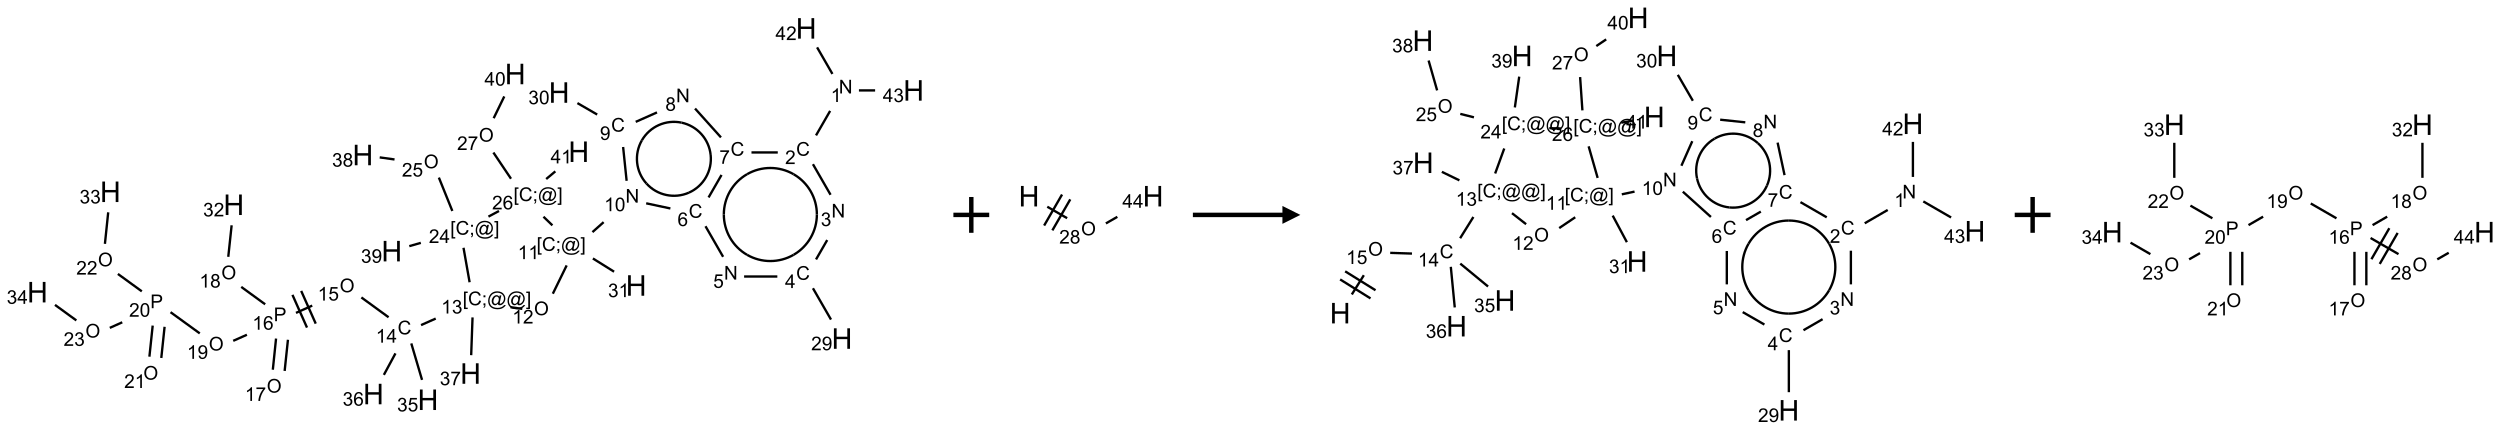 <?xml version="1.0" encoding="UTF-8"?>
<svg xmlns="http://www.w3.org/2000/svg" xmlns:xlink="http://www.w3.org/1999/xlink" width="1396" height="240" viewBox="0 0 1396 240">
<defs>
<g>
<g id="glyph-0-0">
<path d="M 1.332 0 L 1.332 -6.668 L 6.668 -6.668 L 6.668 0 Z M 1.5 -0.168 L 6.5 -0.168 L 6.5 -6.5 L 1.5 -6.5 Z M 1.5 -0.168 "/>
</g>
<g id="glyph-0-1">
<path d="M 0.812 0 L 0.812 -7.637 L 1.848 -7.637 L 5.859 -1.641 L 5.859 -7.637 L 6.828 -7.637 L 6.828 0 L 5.793 0 L 1.781 -6 L 1.781 0 Z M 0.812 0 "/>
</g>
<g id="glyph-0-2">
<path d="M 3.973 0 L 3.035 0 L 3.035 -5.973 C 2.809 -5.758 2.516 -5.543 2.148 -5.328 C 1.781 -5.113 1.453 -4.953 1.16 -4.844 L 1.16 -5.75 C 1.684 -5.996 2.145 -6.297 2.535 -6.645 C 2.93 -6.996 3.207 -7.336 3.371 -7.668 L 3.973 -7.668 Z M 3.973 0 "/>
</g>
<g id="glyph-0-3">
<path d="M 6.27 -2.676 L 7.281 -2.422 C 7.07 -1.594 6.688 -0.961 6.137 -0.523 C 5.586 -0.086 4.914 0.129 4.121 0.129 C 3.297 0.129 2.629 -0.039 2.113 -0.371 C 1.598 -0.707 1.203 -1.191 0.934 -1.828 C 0.664 -2.465 0.531 -3.145 0.531 -3.875 C 0.531 -4.672 0.684 -5.363 0.988 -5.957 C 1.293 -6.547 1.723 -6.996 2.285 -7.305 C 2.844 -7.613 3.461 -7.766 4.137 -7.766 C 4.898 -7.766 5.543 -7.57 6.062 -7.184 C 6.582 -6.793 6.945 -6.246 7.152 -5.543 L 6.156 -5.309 C 5.98 -5.863 5.723 -6.266 5.387 -6.52 C 5.051 -6.773 4.625 -6.902 4.113 -6.902 C 3.527 -6.902 3.039 -6.762 2.645 -6.48 C 2.25 -6.199 1.973 -5.82 1.812 -5.348 C 1.652 -4.871 1.574 -4.383 1.574 -3.879 C 1.574 -3.23 1.668 -2.664 1.855 -2.18 C 2.047 -1.695 2.34 -1.332 2.738 -1.094 C 3.137 -0.855 3.57 -0.734 4.035 -0.734 C 4.602 -0.734 5.082 -0.898 5.473 -1.223 C 5.867 -1.551 6.133 -2.035 6.27 -2.676 Z M 6.27 -2.676 "/>
</g>
<g id="glyph-0-4">
<path d="M 5.371 -0.902 L 5.371 0 L 0.324 0 C 0.316 -0.227 0.352 -0.441 0.434 -0.652 C 0.562 -0.996 0.766 -1.332 1.051 -1.668 C 1.332 -2 1.742 -2.387 2.277 -2.824 C 3.105 -3.504 3.668 -4.043 3.957 -4.441 C 4.25 -4.84 4.395 -5.215 4.395 -5.566 C 4.395 -5.938 4.262 -6.254 3.996 -6.508 C 3.73 -6.762 3.387 -6.891 2.957 -6.891 C 2.508 -6.891 2.145 -6.754 1.875 -6.484 C 1.605 -6.215 1.469 -5.84 1.465 -5.359 L 0.5 -5.457 C 0.566 -6.176 0.812 -6.727 1.246 -7.102 C 1.676 -7.477 2.254 -7.668 2.98 -7.668 C 3.711 -7.668 4.293 -7.465 4.719 -7.059 C 5.145 -6.652 5.359 -6.148 5.359 -5.547 C 5.359 -5.242 5.297 -4.941 5.172 -4.645 C 5.047 -4.352 4.84 -4.039 4.551 -3.715 C 4.262 -3.387 3.777 -2.938 3.105 -2.371 C 2.543 -1.898 2.18 -1.578 2.02 -1.41 C 1.859 -1.242 1.73 -1.07 1.625 -0.902 Z M 5.371 -0.902 "/>
</g>
<g id="glyph-0-5">
<path d="M 0.449 -2.016 L 1.387 -2.141 C 1.492 -1.609 1.676 -1.227 1.934 -0.992 C 2.191 -0.758 2.508 -0.641 2.879 -0.641 C 3.32 -0.641 3.695 -0.793 3.996 -1.098 C 4.301 -1.402 4.453 -1.781 4.453 -2.234 C 4.453 -2.664 4.312 -3.02 4.031 -3.301 C 3.75 -3.578 3.391 -3.719 2.957 -3.719 C 2.781 -3.719 2.562 -3.684 2.297 -3.613 L 2.402 -4.438 C 2.465 -4.43 2.516 -4.426 2.551 -4.426 C 2.949 -4.426 3.312 -4.531 3.629 -4.738 C 3.949 -4.949 4.109 -5.27 4.109 -5.703 C 4.109 -6.047 3.992 -6.332 3.762 -6.559 C 3.527 -6.785 3.227 -6.895 2.859 -6.895 C 2.496 -6.895 2.191 -6.781 1.949 -6.551 C 1.707 -6.324 1.547 -5.98 1.48 -5.52 L 0.543 -5.688 C 0.656 -6.316 0.918 -6.805 1.324 -7.148 C 1.73 -7.492 2.234 -7.668 2.84 -7.668 C 3.254 -7.668 3.641 -7.578 3.988 -7.398 C 4.34 -7.219 4.609 -6.977 4.793 -6.668 C 4.98 -6.359 5.074 -6.031 5.074 -5.684 C 5.074 -5.352 4.984 -5.051 4.809 -4.781 C 4.629 -4.512 4.367 -4.297 4.02 -4.137 C 4.473 -4.031 4.824 -3.816 5.074 -3.488 C 5.324 -3.16 5.449 -2.75 5.449 -2.254 C 5.449 -1.59 5.203 -1.023 4.719 -0.559 C 4.234 -0.098 3.617 0.137 2.875 0.137 C 2.203 0.137 1.648 -0.062 1.207 -0.465 C 0.762 -0.863 0.512 -1.379 0.449 -2.016 Z M 0.449 -2.016 "/>
</g>
<g id="glyph-0-6">
<path d="M 3.449 0 L 3.449 -1.828 L 0.137 -1.828 L 0.137 -2.688 L 3.621 -7.637 L 4.387 -7.637 L 4.387 -2.688 L 5.418 -2.688 L 5.418 -1.828 L 4.387 -1.828 L 4.387 0 Z M 3.449 -2.688 L 3.449 -6.129 L 1.059 -2.688 Z M 3.449 -2.688 "/>
</g>
<g id="glyph-0-7">
<path d="M 0.582 -1.766 L 1.484 -1.848 C 1.562 -1.426 1.707 -1.117 1.922 -0.926 C 2.137 -0.734 2.414 -0.641 2.75 -0.641 C 3.039 -0.641 3.289 -0.707 3.508 -0.84 C 3.727 -0.973 3.902 -1.148 4.043 -1.367 C 4.18 -1.586 4.297 -1.887 4.391 -2.262 C 4.484 -2.637 4.531 -3.016 4.531 -3.406 C 4.531 -3.449 4.531 -3.512 4.527 -3.594 C 4.34 -3.297 4.082 -3.055 3.758 -2.867 C 3.434 -2.68 3.082 -2.59 2.703 -2.59 C 2.07 -2.59 1.535 -2.816 1.098 -3.277 C 0.66 -3.734 0.441 -4.34 0.441 -5.09 C 0.441 -5.863 0.672 -6.484 1.129 -6.957 C 1.586 -7.43 2.156 -7.668 2.844 -7.668 C 3.34 -7.668 3.793 -7.531 4.207 -7.266 C 4.617 -7 4.93 -6.617 5.145 -6.121 C 5.355 -5.629 5.465 -4.91 5.465 -3.973 C 5.465 -2.996 5.359 -2.223 5.145 -1.645 C 4.934 -1.066 4.617 -0.625 4.199 -0.324 C 3.781 -0.02 3.293 0.129 2.73 0.129 C 2.133 0.129 1.645 -0.035 1.266 -0.367 C 0.887 -0.699 0.66 -1.164 0.582 -1.766 Z M 4.422 -5.137 C 4.422 -5.676 4.277 -6.102 3.992 -6.418 C 3.707 -6.734 3.359 -6.891 2.957 -6.891 C 2.543 -6.891 2.18 -6.719 1.871 -6.379 C 1.562 -6.039 1.406 -5.598 1.406 -5.059 C 1.406 -4.57 1.555 -4.176 1.848 -3.871 C 2.141 -3.566 2.5 -3.418 2.934 -3.418 C 3.367 -3.418 3.723 -3.57 4.004 -3.871 C 4.281 -4.176 4.422 -4.598 4.422 -5.137 Z M 4.422 -5.137 "/>
</g>
<g id="glyph-0-8">
<path d="M 0.441 -2 L 1.426 -2.082 C 1.5 -1.605 1.668 -1.242 1.934 -1.004 C 2.199 -0.762 2.52 -0.641 2.895 -0.641 C 3.348 -0.641 3.73 -0.812 4.043 -1.152 C 4.355 -1.492 4.512 -1.941 4.512 -2.504 C 4.512 -3.039 4.359 -3.461 4.059 -3.77 C 3.758 -4.078 3.367 -4.234 2.879 -4.234 C 2.578 -4.234 2.305 -4.164 2.062 -4.027 C 1.82 -3.891 1.629 -3.715 1.488 -3.496 L 0.609 -3.609 L 1.348 -7.531 L 5.145 -7.531 L 5.145 -6.637 L 2.098 -6.637 L 1.688 -4.582 C 2.145 -4.902 2.625 -5.062 3.129 -5.062 C 3.797 -5.062 4.359 -4.832 4.816 -4.371 C 5.277 -3.91 5.504 -3.312 5.504 -2.59 C 5.504 -1.898 5.305 -1.301 4.902 -0.797 C 4.41 -0.18 3.742 0.129 2.895 0.129 C 2.199 0.129 1.633 -0.062 1.195 -0.453 C 0.758 -0.844 0.504 -1.359 0.441 -2 Z M 0.441 -2 "/>
</g>
<g id="glyph-0-9">
<path d="M 5.309 -5.766 L 4.375 -5.691 C 4.293 -6.059 4.172 -6.328 4.02 -6.496 C 3.766 -6.762 3.453 -6.895 3.082 -6.895 C 2.785 -6.895 2.523 -6.812 2.297 -6.645 C 2 -6.43 1.77 -6.117 1.598 -5.703 C 1.43 -5.289 1.34 -4.703 1.332 -3.938 C 1.559 -4.281 1.836 -4.535 2.16 -4.703 C 2.488 -4.871 2.828 -4.953 3.188 -4.953 C 3.812 -4.953 4.344 -4.723 4.785 -4.262 C 5.223 -3.801 5.441 -3.207 5.441 -2.48 C 5.441 -2 5.34 -1.555 5.133 -1.145 C 4.926 -0.73 4.641 -0.418 4.281 -0.199 C 3.922 0.02 3.512 0.129 3.051 0.129 C 2.27 0.129 1.633 -0.156 1.141 -0.73 C 0.648 -1.305 0.402 -2.254 0.402 -3.574 C 0.402 -5.051 0.672 -6.121 1.219 -6.793 C 1.695 -7.375 2.336 -7.668 3.141 -7.668 C 3.742 -7.668 4.234 -7.5 4.617 -7.16 C 5 -6.824 5.23 -6.359 5.309 -5.766 Z M 1.48 -2.473 C 1.48 -2.152 1.547 -1.844 1.684 -1.547 C 1.82 -1.25 2.016 -1.027 2.262 -0.871 C 2.508 -0.719 2.766 -0.641 3.035 -0.641 C 3.434 -0.641 3.773 -0.801 4.059 -1.121 C 4.344 -1.441 4.484 -1.875 4.484 -2.422 C 4.484 -2.949 4.344 -3.367 4.062 -3.668 C 3.781 -3.973 3.426 -4.125 3 -4.125 C 2.578 -4.125 2.219 -3.973 1.922 -3.668 C 1.625 -3.363 1.48 -2.969 1.48 -2.473 Z M 1.48 -2.473 "/>
</g>
<g id="glyph-0-10">
<path d="M 0.504 -6.637 L 0.504 -7.535 L 5.449 -7.535 L 5.449 -6.809 C 4.961 -6.289 4.48 -5.602 4.004 -4.746 C 3.527 -3.887 3.156 -3.004 2.895 -2.098 C 2.707 -1.461 2.59 -0.762 2.535 0 L 1.574 0 C 1.582 -0.602 1.703 -1.328 1.926 -2.176 C 2.152 -3.027 2.477 -3.848 2.898 -4.637 C 3.32 -5.426 3.77 -6.094 4.246 -6.637 Z M 0.504 -6.637 "/>
</g>
<g id="glyph-0-11">
<path d="M 1.887 -4.141 C 1.496 -4.281 1.207 -4.484 1.02 -4.75 C 0.832 -5.016 0.738 -5.328 0.738 -5.699 C 0.738 -6.254 0.938 -6.719 1.34 -7.098 C 1.738 -7.477 2.27 -7.668 2.934 -7.668 C 3.598 -7.668 4.137 -7.473 4.543 -7.086 C 4.949 -6.699 5.152 -6.227 5.152 -5.672 C 5.152 -5.316 5.059 -5.008 4.871 -4.746 C 4.688 -4.484 4.406 -4.281 4.027 -4.141 C 4.496 -3.988 4.852 -3.742 5.098 -3.402 C 5.34 -3.062 5.465 -2.656 5.465 -2.184 C 5.465 -1.531 5.234 -0.98 4.77 -0.535 C 4.309 -0.09 3.703 0.129 2.949 0.129 C 2.195 0.129 1.586 -0.094 1.125 -0.539 C 0.664 -0.984 0.434 -1.543 0.434 -2.207 C 0.434 -2.703 0.559 -3.121 0.809 -3.457 C 1.062 -3.793 1.422 -4.02 1.887 -4.141 Z M 1.699 -5.73 C 1.699 -5.367 1.812 -5.074 2.047 -4.844 C 2.281 -4.613 2.582 -4.5 2.953 -4.5 C 3.312 -4.5 3.609 -4.613 3.84 -4.84 C 4.07 -5.066 4.188 -5.348 4.188 -5.676 C 4.188 -6.02 4.07 -6.309 3.832 -6.543 C 3.594 -6.777 3.297 -6.895 2.941 -6.895 C 2.586 -6.895 2.289 -6.781 2.051 -6.551 C 1.816 -6.324 1.699 -6.047 1.699 -5.73 Z M 1.395 -2.203 C 1.395 -1.938 1.461 -1.676 1.586 -1.426 C 1.711 -1.176 1.902 -0.984 2.152 -0.848 C 2.402 -0.711 2.672 -0.641 2.957 -0.641 C 3.406 -0.641 3.777 -0.785 4.066 -1.074 C 4.359 -1.363 4.504 -1.727 4.504 -2.172 C 4.504 -2.625 4.355 -2.996 4.055 -3.293 C 3.754 -3.586 3.379 -3.734 2.926 -3.734 C 2.484 -3.734 2.121 -3.59 1.832 -3.297 C 1.543 -3.004 1.395 -2.641 1.395 -2.203 Z M 1.395 -2.203 "/>
</g>
<g id="glyph-0-12">
<path d="M 0.441 -3.766 C 0.441 -4.668 0.535 -5.395 0.723 -5.945 C 0.906 -6.496 1.184 -6.922 1.551 -7.219 C 1.918 -7.516 2.375 -7.668 2.934 -7.668 C 3.344 -7.668 3.703 -7.586 4.012 -7.418 C 4.32 -7.254 4.574 -7.016 4.777 -6.707 C 4.977 -6.395 5.137 -6.016 5.25 -5.57 C 5.363 -5.125 5.422 -4.523 5.422 -3.766 C 5.422 -2.871 5.328 -2.148 5.145 -1.598 C 4.961 -1.047 4.688 -0.621 4.32 -0.32 C 3.953 -0.02 3.492 0.129 2.934 0.129 C 2.195 0.129 1.617 -0.133 1.199 -0.66 C 0.695 -1.297 0.441 -2.332 0.441 -3.766 Z M 1.406 -3.766 C 1.406 -2.512 1.555 -1.68 1.848 -1.262 C 2.141 -0.848 2.5 -0.641 2.934 -0.641 C 3.363 -0.641 3.727 -0.848 4.02 -1.266 C 4.312 -1.684 4.457 -2.516 4.457 -3.766 C 4.457 -5.023 4.312 -5.859 4.02 -6.27 C 3.727 -6.684 3.359 -6.891 2.922 -6.891 C 2.492 -6.891 2.148 -6.707 1.891 -6.344 C 1.566 -5.879 1.406 -5.02 1.406 -3.766 Z M 1.406 -3.766 "/>
</g>
<g id="glyph-0-13">
<path d="M 0.723 2.121 L 0.723 -7.637 L 2.793 -7.637 L 2.793 -6.859 L 1.66 -6.859 L 1.66 1.344 L 2.793 1.344 L 2.793 2.121 Z M 0.723 2.121 "/>
</g>
<g id="glyph-0-14">
<path d="M 0.949 -4.465 L 0.949 -5.531 L 2.016 -5.531 L 2.016 -4.465 Z M 0.949 0 L 0.949 -1.066 L 2.016 -1.066 L 2.016 0 C 2.016 0.391 1.945 0.711 1.809 0.949 C 1.668 1.191 1.449 1.379 1.145 1.512 L 0.887 1.109 C 1.082 1.023 1.23 0.895 1.324 0.727 C 1.418 0.559 1.469 0.316 1.48 0 Z M 0.949 0 "/>
</g>
<g id="glyph-0-15">
<path d="M 6.047 -0.848 C 5.82 -0.59 5.57 -0.379 5.289 -0.223 C 5.008 -0.062 4.73 0.016 4.449 0.016 C 4.141 0.016 3.84 -0.074 3.547 -0.254 C 3.254 -0.434 3.02 -0.715 2.836 -1.09 C 2.652 -1.465 2.562 -1.875 2.562 -2.324 C 2.562 -2.875 2.703 -3.43 2.988 -3.98 C 3.27 -4.535 3.621 -4.953 4.043 -5.23 C 4.461 -5.508 4.871 -5.645 5.266 -5.645 C 5.566 -5.645 5.855 -5.566 6.129 -5.41 C 6.402 -5.25 6.641 -5.012 6.84 -4.688 L 7.016 -5.496 L 7.949 -5.496 L 7.199 -2 C 7.094 -1.516 7.043 -1.246 7.043 -1.191 C 7.043 -1.098 7.078 -1.02 7.148 -0.949 C 7.219 -0.883 7.305 -0.848 7.406 -0.848 C 7.59 -0.848 7.832 -0.953 8.129 -1.168 C 8.527 -1.445 8.84 -1.816 9.07 -2.285 C 9.301 -2.75 9.418 -3.234 9.418 -3.73 C 9.418 -4.309 9.27 -4.852 8.973 -5.355 C 8.676 -5.859 8.23 -6.262 7.645 -6.562 C 7.055 -6.863 6.406 -7.016 5.691 -7.016 C 4.879 -7.016 4.137 -6.824 3.465 -6.445 C 2.793 -6.066 2.273 -5.52 1.902 -4.809 C 1.535 -4.098 1.348 -3.34 1.348 -2.527 C 1.348 -1.676 1.535 -0.941 1.902 -0.328 C 2.273 0.285 2.809 0.742 3.508 1.035 C 4.207 1.328 4.984 1.473 5.832 1.473 C 6.742 1.473 7.504 1.32 8.121 1.016 C 8.734 0.711 9.195 0.34 9.5 -0.098 L 10.441 -0.098 C 10.266 0.266 9.961 0.637 9.531 1.016 C 9.102 1.395 8.59 1.695 7.996 1.914 C 7.402 2.133 6.688 2.246 5.848 2.246 C 5.078 2.246 4.367 2.145 3.715 1.949 C 3.066 1.75 2.512 1.453 2.051 1.055 C 1.594 0.656 1.25 0.199 1.016 -0.316 C 0.723 -0.973 0.578 -1.684 0.578 -2.441 C 0.578 -3.289 0.75 -4.098 1.098 -4.863 C 1.523 -5.805 2.125 -6.527 2.902 -7.027 C 3.684 -7.527 4.629 -7.777 5.738 -7.777 C 6.602 -7.777 7.375 -7.602 8.059 -7.246 C 8.746 -6.895 9.285 -6.371 9.684 -5.672 C 10.02 -5.07 10.188 -4.418 10.188 -3.715 C 10.188 -2.707 9.832 -1.812 9.125 -1.031 C 8.492 -0.328 7.801 0.02 7.051 0.02 C 6.812 0.02 6.617 -0.016 6.473 -0.09 C 6.324 -0.16 6.215 -0.266 6.145 -0.402 C 6.102 -0.488 6.066 -0.637 6.047 -0.848 Z M 3.527 -2.262 C 3.527 -1.785 3.641 -1.414 3.863 -1.152 C 4.09 -0.887 4.348 -0.754 4.641 -0.754 C 4.836 -0.754 5.039 -0.812 5.254 -0.93 C 5.469 -1.047 5.676 -1.219 5.871 -1.449 C 6.066 -1.676 6.23 -1.969 6.355 -2.32 C 6.48 -2.672 6.543 -3.027 6.543 -3.379 C 6.543 -3.852 6.426 -4.219 6.191 -4.48 C 5.957 -4.738 5.672 -4.871 5.332 -4.871 C 5.109 -4.871 4.902 -4.812 4.707 -4.699 C 4.512 -4.586 4.32 -4.406 4.137 -4.156 C 3.953 -3.906 3.805 -3.602 3.691 -3.246 C 3.582 -2.887 3.527 -2.559 3.527 -2.262 Z M 3.527 -2.262 "/>
</g>
<g id="glyph-0-16">
<path d="M 2.27 2.121 L 0.203 2.121 L 0.203 1.344 L 1.332 1.344 L 1.332 -6.859 L 0.203 -6.859 L 0.203 -7.637 L 2.27 -7.637 Z M 2.27 2.121 "/>
</g>
<g id="glyph-0-17">
<path d="M 0.516 -3.719 C 0.516 -4.984 0.855 -5.977 1.535 -6.695 C 2.215 -7.414 3.094 -7.77 4.172 -7.77 C 4.875 -7.77 5.512 -7.602 6.078 -7.266 C 6.645 -6.93 7.074 -6.461 7.371 -5.855 C 7.668 -5.254 7.816 -4.57 7.816 -3.809 C 7.816 -3.035 7.66 -2.34 7.348 -1.73 C 7.035 -1.117 6.594 -0.656 6.02 -0.34 C 5.449 -0.027 4.828 0.129 4.168 0.129 C 3.449 0.129 2.805 -0.043 2.238 -0.391 C 1.672 -0.738 1.246 -1.211 0.953 -1.812 C 0.66 -2.414 0.516 -3.047 0.516 -3.719 Z M 1.559 -3.703 C 1.559 -2.781 1.805 -2.059 2.301 -1.527 C 2.793 -1 3.414 -0.734 4.16 -0.734 C 4.922 -0.734 5.547 -1 6.039 -1.535 C 6.531 -2.07 6.777 -2.828 6.777 -3.812 C 6.777 -4.434 6.672 -4.977 6.461 -5.441 C 6.25 -5.902 5.945 -6.262 5.539 -6.52 C 5.133 -6.773 4.68 -6.902 4.176 -6.902 C 3.461 -6.902 2.848 -6.656 2.332 -6.164 C 1.816 -5.672 1.559 -4.852 1.559 -3.703 Z M 1.559 -3.703 "/>
</g>
<g id="glyph-0-18">
<path d="M 0.824 0 L 0.824 -7.637 L 3.703 -7.637 C 4.211 -7.637 4.598 -7.609 4.863 -7.562 C 5.238 -7.5 5.555 -7.383 5.809 -7.207 C 6.062 -7.031 6.266 -6.785 6.418 -6.469 C 6.574 -6.152 6.652 -5.805 6.652 -5.426 C 6.652 -4.777 6.445 -4.227 6.031 -3.777 C 5.617 -3.328 4.871 -3.105 3.793 -3.105 L 1.832 -3.105 L 1.832 0 Z M 1.832 -4.004 L 3.809 -4.004 C 4.461 -4.004 4.922 -4.125 5.199 -4.371 C 5.473 -4.613 5.609 -4.953 5.609 -5.395 C 5.609 -5.715 5.527 -5.988 5.367 -6.215 C 5.207 -6.441 4.992 -6.594 4.73 -6.668 C 4.559 -6.711 4.246 -6.734 3.785 -6.734 L 1.832 -6.734 Z M 1.832 -4.004 "/>
</g>
<g id="glyph-1-0">
<path d="M 2 0 L 2 -10 L 10 -10 L 10 0 Z M 2.25 -0.25 L 9.75 -0.25 L 9.75 -9.75 L 2.25 -9.75 Z M 2.25 -0.25 "/>
</g>
<g id="glyph-1-1">
<path d="M 1.281 0 L 1.281 -11.453 L 2.797 -11.453 L 2.797 -6.75 L 8.75 -6.75 L 8.75 -11.453 L 10.266 -11.453 L 10.266 0 L 8.75 0 L 8.75 -5.398 L 2.797 -5.398 L 2.797 0 Z M 1.281 0 "/>
</g>
</g>
</defs>
<path fill="none" stroke-width="0.033" stroke-linecap="butt" stroke-linejoin="miter" stroke="rgb(0%, 0%, 0%)" stroke-opacity="1" stroke-miterlimit="10" d="M 11.066 1.152 L 10.869 1.494 " transform="matrix(40, 0, 0, 40, 20.906, 15.846)"/>
<path fill="none" stroke-width="0.033" stroke-linecap="butt" stroke-linejoin="miter" stroke="rgb(0%, 0%, 0%)" stroke-opacity="1" stroke-miterlimit="10" d="M 10.826 1.896 L 11.072 2.323 " transform="matrix(40, 0, 0, 40, 20.906, 15.846)"/>
<path fill="none" stroke-width="0.033" stroke-linecap="butt" stroke-linejoin="miter" stroke="rgb(0%, 0%, 0%)" stroke-opacity="1" stroke-miterlimit="10" d="M 11.025 2.955 L 10.869 3.226 " transform="matrix(40, 0, 0, 40, 20.906, 15.846)"/>
<path fill="none" stroke-width="0.033" stroke-linecap="butt" stroke-linejoin="miter" stroke="rgb(0%, 0%, 0%)" stroke-opacity="1" stroke-miterlimit="10" d="M 10.826 3.628 L 11.078 4.065 " transform="matrix(40, 0, 0, 40, 20.906, 15.846)"/>
<path fill="none" stroke-width="0.033" stroke-linecap="butt" stroke-linejoin="miter" stroke="rgb(0%, 0%, 0%)" stroke-opacity="1" stroke-miterlimit="10" d="M 10.329 3.464 L 9.865 3.464 " transform="matrix(40, 0, 0, 40, 20.906, 15.846)"/>
<path fill="none" stroke-width="0.033" stroke-linecap="butt" stroke-linejoin="miter" stroke="rgb(0%, 0%, 0%)" stroke-opacity="1" stroke-miterlimit="10" d="M 9.572 3.189 L 9.326 2.762 " transform="matrix(40, 0, 0, 40, 20.906, 15.846)"/>
<path fill="none" stroke-width="0.033" stroke-linecap="butt" stroke-linejoin="miter" stroke="rgb(0%, 0%, 0%)" stroke-opacity="1" stroke-miterlimit="10" d="M 9.369 2.36 L 9.55 2.046 " transform="matrix(40, 0, 0, 40, 20.906, 15.846)"/>
<path fill="none" stroke-width="0.033" stroke-linecap="butt" stroke-linejoin="miter" stroke="rgb(0%, 0%, 0%)" stroke-opacity="1" stroke-miterlimit="10" d="M 9.968 1.732 L 10.335 1.732 " transform="matrix(40, 0, 0, 40, 20.906, 15.846)"/>
<path fill="none" stroke-width="0.033" stroke-linecap="butt" stroke-linejoin="miter" stroke="rgb(0%, 0%, 0%)" stroke-opacity="1" stroke-miterlimit="10" d="M 9.542 1.522 L 9.18 1.119 " transform="matrix(40, 0, 0, 40, 20.906, 15.846)"/>
<path fill="none" stroke-width="0.033" stroke-linecap="butt" stroke-linejoin="miter" stroke="rgb(0%, 0%, 0%)" stroke-opacity="1" stroke-miterlimit="10" d="M 8.649 1.173 L 8.352 1.305 " transform="matrix(40, 0, 0, 40, 20.906, 15.846)"/>
<path fill="none" stroke-width="0.033" stroke-linecap="butt" stroke-linejoin="miter" stroke="rgb(0%, 0%, 0%)" stroke-opacity="1" stroke-miterlimit="10" d="M 7.814 1.203 L 7.538 1.043 " transform="matrix(40, 0, 0, 40, 20.906, 15.846)"/>
<path fill="none" stroke-width="0.033" stroke-linecap="butt" stroke-linejoin="miter" stroke="rgb(0%, 0%, 0%)" stroke-opacity="1" stroke-miterlimit="10" d="M 8.176 1.656 L 8.225 2.128 " transform="matrix(40, 0, 0, 40, 20.906, 15.846)"/>
<path fill="none" stroke-width="0.033" stroke-linecap="butt" stroke-linejoin="miter" stroke="rgb(0%, 0%, 0%)" stroke-opacity="1" stroke-miterlimit="10" d="M 8.498 2.442 L 8.836 2.514 " transform="matrix(40, 0, 0, 40, 20.906, 15.846)"/>
<path fill="none" stroke-width="0.033" stroke-linecap="butt" stroke-linejoin="miter" stroke="rgb(0%, 0%, 0%)" stroke-opacity="1" stroke-miterlimit="10" d="M 7.904 2.705 L 7.748 2.844 " transform="matrix(40, 0, 0, 40, 20.906, 15.846)"/>
<path fill="none" stroke-width="0.033" stroke-linecap="butt" stroke-linejoin="miter" stroke="rgb(0%, 0%, 0%)" stroke-opacity="1" stroke-miterlimit="10" d="M 7.754 3.212 L 8.05 3.397 " transform="matrix(40, 0, 0, 40, 20.906, 15.846)"/>
<path fill="none" stroke-width="0.033" stroke-linecap="butt" stroke-linejoin="miter" stroke="rgb(0%, 0%, 0%)" stroke-opacity="1" stroke-miterlimit="10" d="M 7.388 3.309 L 7.195 3.704 " transform="matrix(40, 0, 0, 40, 20.906, 15.846)"/>
<path fill="none" stroke-width="0.033" stroke-linecap="butt" stroke-linejoin="miter" stroke="rgb(0%, 0%, 0%)" stroke-opacity="1" stroke-miterlimit="10" d="M 6.769 3.916 L 6.604 3.892 " transform="matrix(40, 0, 0, 40, 20.906, 15.846)"/>
<path fill="none" stroke-width="0.033" stroke-linecap="butt" stroke-linejoin="miter" stroke="rgb(0%, 0%, 0%)" stroke-opacity="1" stroke-miterlimit="10" d="M 5.56 4.051 L 5.355 4.142 " transform="matrix(40, 0, 0, 40, 20.906, 15.846)"/>
<path fill="none" stroke-width="0.033" stroke-linecap="butt" stroke-linejoin="miter" stroke="rgb(0%, 0%, 0%)" stroke-opacity="1" stroke-miterlimit="10" d="M 4.902 4.033 L 4.522 3.756 " transform="matrix(40, 0, 0, 40, 20.906, 15.846)"/>
<path fill="none" stroke-width="0.033" stroke-linecap="butt" stroke-linejoin="miter" stroke="rgb(0%, 0%, 0%)" stroke-opacity="1" stroke-miterlimit="10" d="M 3.836 3.87 L 3.609 3.972 " transform="matrix(40, 0, 0, 40, 20.906, 15.846)"/>
<path fill="none" stroke-width="0.033" stroke-linecap="butt" stroke-linejoin="miter" stroke="rgb(0%, 0%, 0%)" stroke-opacity="1" stroke-miterlimit="10" d="M 3.56 3.72 L 3.763 4.177 " transform="matrix(40, 0, 0, 40, 20.906, 15.846)"/>
<path fill="none" stroke-width="0.033" stroke-linecap="butt" stroke-linejoin="miter" stroke="rgb(0%, 0%, 0%)" stroke-opacity="1" stroke-miterlimit="10" d="M 3.682 3.665 L 3.885 4.122 " transform="matrix(40, 0, 0, 40, 20.906, 15.846)"/>
<path fill="none" stroke-width="0.033" stroke-linecap="butt" stroke-linejoin="miter" stroke="rgb(0%, 0%, 0%)" stroke-opacity="1" stroke-miterlimit="10" d="M 3.331 4.33 L 3.286 4.765 " transform="matrix(40, 0, 0, 40, 20.906, 15.846)"/>
<path fill="none" stroke-width="0.033" stroke-linecap="butt" stroke-linejoin="miter" stroke="rgb(0%, 0%, 0%)" stroke-opacity="1" stroke-miterlimit="10" d="M 3.497 4.347 L 3.451 4.782 " transform="matrix(40, 0, 0, 40, 20.906, 15.846)"/>
<path fill="none" stroke-width="0.033" stroke-linecap="butt" stroke-linejoin="miter" stroke="rgb(0%, 0%, 0%)" stroke-opacity="1" stroke-miterlimit="10" d="M 3.179 3.852 L 2.845 3.609 " transform="matrix(40, 0, 0, 40, 20.906, 15.846)"/>
<path fill="none" stroke-width="0.033" stroke-linecap="butt" stroke-linejoin="miter" stroke="rgb(0%, 0%, 0%)" stroke-opacity="1" stroke-miterlimit="10" d="M 2.664 3.189 L 2.711 2.749 " transform="matrix(40, 0, 0, 40, 20.906, 15.846)"/>
<path fill="none" stroke-width="0.033" stroke-linecap="butt" stroke-linejoin="miter" stroke="rgb(0%, 0%, 0%)" stroke-opacity="1" stroke-miterlimit="10" d="M 2.924 4.277 L 2.733 4.362 " transform="matrix(40, 0, 0, 40, 20.906, 15.846)"/>
<path fill="none" stroke-width="0.033" stroke-linecap="butt" stroke-linejoin="miter" stroke="rgb(0%, 0%, 0%)" stroke-opacity="1" stroke-miterlimit="10" d="M 2.266 4.258 L 1.858 3.962 " transform="matrix(40, 0, 0, 40, 20.906, 15.846)"/>
<path fill="none" stroke-width="0.033" stroke-linecap="butt" stroke-linejoin="miter" stroke="rgb(0%, 0%, 0%)" stroke-opacity="1" stroke-miterlimit="10" d="M 1.609 4.149 L 1.563 4.583 " transform="matrix(40, 0, 0, 40, 20.906, 15.846)"/>
<path fill="none" stroke-width="0.033" stroke-linecap="butt" stroke-linejoin="miter" stroke="rgb(0%, 0%, 0%)" stroke-opacity="1" stroke-miterlimit="10" d="M 1.775 4.166 L 1.729 4.601 " transform="matrix(40, 0, 0, 40, 20.906, 15.846)"/>
<path fill="none" stroke-width="0.033" stroke-linecap="butt" stroke-linejoin="miter" stroke="rgb(0%, 0%, 0%)" stroke-opacity="1" stroke-miterlimit="10" d="M 1.457 3.671 L 1.123 3.428 " transform="matrix(40, 0, 0, 40, 20.906, 15.846)"/>
<path fill="none" stroke-width="0.033" stroke-linecap="butt" stroke-linejoin="miter" stroke="rgb(0%, 0%, 0%)" stroke-opacity="1" stroke-miterlimit="10" d="M 0.942 3.008 L 0.988 2.568 " transform="matrix(40, 0, 0, 40, 20.906, 15.846)"/>
<path fill="none" stroke-width="0.033" stroke-linecap="butt" stroke-linejoin="miter" stroke="rgb(0%, 0%, 0%)" stroke-opacity="1" stroke-miterlimit="10" d="M 1.184 4.103 L 1.01 4.181 " transform="matrix(40, 0, 0, 40, 20.906, 15.846)"/>
<path fill="none" stroke-width="0.033" stroke-linecap="butt" stroke-linejoin="miter" stroke="rgb(0%, 0%, 0%)" stroke-opacity="1" stroke-miterlimit="10" d="M 0.543 4.077 L 0.245 3.86 " transform="matrix(40, 0, 0, 40, 20.906, 15.846)"/>
<path fill="none" stroke-width="0.033" stroke-linecap="butt" stroke-linejoin="miter" stroke="rgb(0%, 0%, 0%)" stroke-opacity="1" stroke-miterlimit="10" d="M 5.219 4.398 L 5.369 4.907 " transform="matrix(40, 0, 0, 40, 20.906, 15.846)"/>
<path fill="none" stroke-width="0.033" stroke-linecap="butt" stroke-linejoin="miter" stroke="rgb(0%, 0%, 0%)" stroke-opacity="1" stroke-miterlimit="10" d="M 4.998 4.537 L 4.836 4.837 " transform="matrix(40, 0, 0, 40, 20.906, 15.846)"/>
<path fill="none" stroke-width="0.033" stroke-linecap="butt" stroke-linejoin="miter" stroke="rgb(0%, 0%, 0%)" stroke-opacity="1" stroke-miterlimit="10" d="M 6.074 4.035 L 6.055 4.562 " transform="matrix(40, 0, 0, 40, 20.906, 15.846)"/>
<path fill="none" stroke-width="0.033" stroke-linecap="butt" stroke-linejoin="miter" stroke="rgb(0%, 0%, 0%)" stroke-opacity="1" stroke-miterlimit="10" d="M 6.033 3.544 L 5.948 3.063 " transform="matrix(40, 0, 0, 40, 20.906, 15.846)"/>
<path fill="none" stroke-width="0.033" stroke-linecap="butt" stroke-linejoin="miter" stroke="rgb(0%, 0%, 0%)" stroke-opacity="1" stroke-miterlimit="10" d="M 5.792 2.549 L 5.604 2.083 " transform="matrix(40, 0, 0, 40, 20.906, 15.846)"/>
<path fill="none" stroke-width="0.033" stroke-linecap="butt" stroke-linejoin="miter" stroke="rgb(0%, 0%, 0%)" stroke-opacity="1" stroke-miterlimit="10" d="M 4.985 1.83 L 4.778 1.801 " transform="matrix(40, 0, 0, 40, 20.906, 15.846)"/>
<path fill="none" stroke-width="0.033" stroke-linecap="butt" stroke-linejoin="miter" stroke="rgb(0%, 0%, 0%)" stroke-opacity="1" stroke-miterlimit="10" d="M 5.352 2.994 L 5.191 3.04 " transform="matrix(40, 0, 0, 40, 20.906, 15.846)"/>
<path fill="none" stroke-width="0.033" stroke-linecap="butt" stroke-linejoin="miter" stroke="rgb(0%, 0%, 0%)" stroke-opacity="1" stroke-miterlimit="10" d="M 6.296 2.628 L 6.443 2.549 " transform="matrix(40, 0, 0, 40, 20.906, 15.846)"/>
<path fill="none" stroke-width="0.033" stroke-linecap="butt" stroke-linejoin="miter" stroke="rgb(0%, 0%, 0%)" stroke-opacity="1" stroke-miterlimit="10" d="M 7.064 2.629 L 7.189 2.75 " transform="matrix(40, 0, 0, 40, 20.906, 15.846)"/>
<path fill="none" stroke-width="0.033" stroke-linecap="butt" stroke-linejoin="miter" stroke="rgb(0%, 0%, 0%)" stroke-opacity="1" stroke-miterlimit="10" d="M 6.611 2.099 L 6.365 1.733 " transform="matrix(40, 0, 0, 40, 20.906, 15.846)"/>
<path fill="none" stroke-width="0.033" stroke-linecap="butt" stroke-linejoin="miter" stroke="rgb(0%, 0%, 0%)" stroke-opacity="1" stroke-miterlimit="10" d="M 6.369 1.254 L 6.517 0.95 " transform="matrix(40, 0, 0, 40, 20.906, 15.846)"/>
<path fill="none" stroke-width="0.033" stroke-linecap="butt" stroke-linejoin="miter" stroke="rgb(0%, 0%, 0%)" stroke-opacity="1" stroke-miterlimit="10" d="M 7.102 2.103 L 7.23 1.996 " transform="matrix(40, 0, 0, 40, 20.906, 15.846)"/>
<path fill="none" stroke-width="0.033" stroke-linecap="butt" stroke-linejoin="miter" stroke="rgb(0%, 0%, 0%)" stroke-opacity="1" stroke-miterlimit="10" d="M 11.098 0.636 L 10.884 0.265 " transform="matrix(40, 0, 0, 40, 20.906, 15.846)"/>
<path fill="none" stroke-width="0.033" stroke-linecap="butt" stroke-linejoin="miter" stroke="rgb(0%, 0%, 0%)" stroke-opacity="1" stroke-miterlimit="10" d="M 11.468 0.866 L 11.694 0.866 " transform="matrix(40, 0, 0, 40, 20.906, 15.846)"/>
<path fill="none" stroke-width="0.033" stroke-linecap="butt" stroke-linejoin="miter" stroke="rgb(0%, 0%, 0%)" stroke-opacity="1" stroke-miterlimit="10" d="M 10.556 2.036 C 10.757 2.152 10.881 2.366 10.881 2.598 " transform="matrix(40, 0, 0, 40, 20.906, 15.846)"/>
<path fill="none" stroke-width="0.033" stroke-linecap="butt" stroke-linejoin="miter" stroke="rgb(0%, 0%, 0%)" stroke-opacity="1" stroke-miterlimit="10" d="M 9.906 2.036 C 10.107 1.92 10.355 1.92 10.556 2.036 " transform="matrix(40, 0, 0, 40, 20.906, 15.846)"/>
<path fill="none" stroke-width="0.033" stroke-linecap="butt" stroke-linejoin="miter" stroke="rgb(0%, 0%, 0%)" stroke-opacity="1" stroke-miterlimit="10" d="M 9.582 2.598 C 9.582 2.366 9.705 2.152 9.906 2.036 " transform="matrix(40, 0, 0, 40, 20.906, 15.846)"/>
<path fill="none" stroke-width="0.033" stroke-linecap="butt" stroke-linejoin="miter" stroke="rgb(0%, 0%, 0%)" stroke-opacity="1" stroke-miterlimit="10" d="M 9.906 3.161 C 9.705 3.045 9.582 2.83 9.582 2.598 " transform="matrix(40, 0, 0, 40, 20.906, 15.846)"/>
<path fill="none" stroke-width="0.033" stroke-linecap="butt" stroke-linejoin="miter" stroke="rgb(0%, 0%, 0%)" stroke-opacity="1" stroke-miterlimit="10" d="M 10.556 3.161 C 10.355 3.277 10.107 3.277 9.906 3.161 " transform="matrix(40, 0, 0, 40, 20.906, 15.846)"/>
<path fill="none" stroke-width="0.033" stroke-linecap="butt" stroke-linejoin="miter" stroke="rgb(0%, 0%, 0%)" stroke-opacity="1" stroke-miterlimit="10" d="M 10.881 2.598 C 10.881 2.83 10.757 3.045 10.556 3.161 " transform="matrix(40, 0, 0, 40, 20.906, 15.846)"/>
<path fill="none" stroke-width="0.033" stroke-linecap="butt" stroke-linejoin="miter" stroke="rgb(0%, 0%, 0%)" stroke-opacity="1" stroke-miterlimit="10" d="M 9.398 1.767 C 9.422 1.989 9.299 2.202 9.095 2.293 " transform="matrix(40, 0, 0, 40, 20.906, 15.846)"/>
<path fill="none" stroke-width="0.033" stroke-linecap="butt" stroke-linejoin="miter" stroke="rgb(0%, 0%, 0%)" stroke-opacity="1" stroke-miterlimit="10" d="M 8.992 1.316 C 9.211 1.363 9.375 1.545 9.398 1.767 " transform="matrix(40, 0, 0, 40, 20.906, 15.846)"/>
<path fill="none" stroke-width="0.033" stroke-linecap="butt" stroke-linejoin="miter" stroke="rgb(0%, 0%, 0%)" stroke-opacity="1" stroke-miterlimit="10" d="M 8.438 1.563 C 8.55 1.369 8.774 1.27 8.992 1.316 " transform="matrix(40, 0, 0, 40, 20.906, 15.846)"/>
<path fill="none" stroke-width="0.033" stroke-linecap="butt" stroke-linejoin="miter" stroke="rgb(0%, 0%, 0%)" stroke-opacity="1" stroke-miterlimit="10" d="M 8.502 2.166 C 8.352 2 8.326 1.757 8.438 1.563 " transform="matrix(40, 0, 0, 40, 20.906, 15.846)"/>
<path fill="none" stroke-width="0.033" stroke-linecap="butt" stroke-linejoin="miter" stroke="rgb(0%, 0%, 0%)" stroke-opacity="1" stroke-miterlimit="10" d="M 9.095 2.293 C 8.891 2.383 8.651 2.332 8.502 2.166 " transform="matrix(40, 0, 0, 40, 20.906, 15.846)"/>
<g fill="rgb(0%, 0%, 0%)" fill-opacity="1">
<use xlink:href="#glyph-0-1" x="468.387" y="52.199"/>
</g>
<g fill="rgb(0%, 0%, 0%)" fill-opacity="1">
<use xlink:href="#glyph-0-2" x="463.891" y="56.969"/>
</g>
<g fill="rgb(0%, 0%, 0%)" fill-opacity="1">
<use xlink:href="#glyph-0-3" x="444.559" y="86.973"/>
</g>
<g fill="rgb(0%, 0%, 0%)" fill-opacity="1">
<use xlink:href="#glyph-0-4" x="438.387" y="91.609"/>
</g>
<g fill="rgb(0%, 0%, 0%)" fill-opacity="1">
<use xlink:href="#glyph-0-1" x="464.277" y="121.48"/>
</g>
<g fill="rgb(0%, 0%, 0%)" fill-opacity="1">
<use xlink:href="#glyph-0-5" x="458.309" y="126.25"/>
</g>
<g fill="rgb(0%, 0%, 0%)" fill-opacity="1">
<use xlink:href="#glyph-0-3" x="444.559" y="156.254"/>
</g>
<g fill="rgb(0%, 0%, 0%)" fill-opacity="1">
<use xlink:href="#glyph-0-6" x="438.34" y="160.859"/>
</g>
<g fill="rgb(0%, 0%, 0%)" fill-opacity="1">
<use xlink:href="#glyph-1-1" x="464.379" y="194.777"/>
</g>
<g fill="rgb(0%, 0%, 0%)" fill-opacity="1">
<use xlink:href="#glyph-0-4" x="452.934" y="195.57"/>
<use xlink:href="#glyph-0-7" x="458.866" y="195.57"/>
</g>
<g fill="rgb(0%, 0%, 0%)" fill-opacity="1">
<use xlink:href="#glyph-0-1" x="404.277" y="156.121"/>
</g>
<g fill="rgb(0%, 0%, 0%)" fill-opacity="1">
<use xlink:href="#glyph-0-8" x="398.25" y="160.758"/>
</g>
<g fill="rgb(0%, 0%, 0%)" fill-opacity="1">
<use xlink:href="#glyph-0-3" x="384.559" y="121.613"/>
</g>
<g fill="rgb(0%, 0%, 0%)" fill-opacity="1">
<use xlink:href="#glyph-0-9" x="378.312" y="126.25"/>
</g>
<g fill="rgb(0%, 0%, 0%)" fill-opacity="1">
<use xlink:href="#glyph-0-3" x="407.934" y="86.973"/>
</g>
<g fill="rgb(0%, 0%, 0%)" fill-opacity="1">
<use xlink:href="#glyph-0-10" x="401.684" y="91.48"/>
</g>
<g fill="rgb(0%, 0%, 0%)" fill-opacity="1">
<use xlink:href="#glyph-0-1" x="377.512" y="57.113"/>
</g>
<g fill="rgb(0%, 0%, 0%)" fill-opacity="1">
<use xlink:href="#glyph-0-11" x="371.527" y="61.883"/>
</g>
<g fill="rgb(0%, 0%, 0%)" fill-opacity="1">
<use xlink:href="#glyph-0-3" x="341.254" y="73.516"/>
</g>
<g fill="rgb(0%, 0%, 0%)" fill-opacity="1">
<use xlink:href="#glyph-0-7" x="334.984" y="78.152"/>
</g>
<g fill="rgb(0%, 0%, 0%)" fill-opacity="1">
<use xlink:href="#glyph-1-1" x="306.434" y="57.398"/>
</g>
<g fill="rgb(0%, 0%, 0%)" fill-opacity="1">
<use xlink:href="#glyph-0-5" x="295.023" y="58.191"/>
<use xlink:href="#glyph-0-12" x="300.956" y="58.191"/>
</g>
<g fill="rgb(0%, 0%, 0%)" fill-opacity="1">
<use xlink:href="#glyph-0-1" x="349.262" y="113.164"/>
</g>
<g fill="rgb(0%, 0%, 0%)" fill-opacity="1">
<use xlink:href="#glyph-0-2" x="337.383" y="117.934"/>
<use xlink:href="#glyph-0-12" x="343.315" y="117.934"/>
</g>
<g fill="rgb(0%, 0%, 0%)" fill-opacity="1">
<use xlink:href="#glyph-0-13" x="299.633" y="140.07"/>
<use xlink:href="#glyph-0-3" x="302.596" y="140.07"/>
<use xlink:href="#glyph-0-14" x="310.299" y="140.07"/>
<use xlink:href="#glyph-0-15" x="313.263" y="140.07"/>
<use xlink:href="#glyph-0-16" x="324.091" y="140.07"/>
</g>
<g fill="rgb(0%, 0%, 0%)" fill-opacity="1">
<use xlink:href="#glyph-0-2" x="289.117" y="144.699"/>
<use xlink:href="#glyph-0-2" x="295.049" y="144.699"/>
</g>
<g fill="rgb(0%, 0%, 0%)" fill-opacity="1">
<use xlink:href="#glyph-1-1" x="349.449" y="165.141"/>
</g>
<g fill="rgb(0%, 0%, 0%)" fill-opacity="1">
<use xlink:href="#glyph-0-5" x="339.492" y="165.934"/>
<use xlink:href="#glyph-0-2" x="345.424" y="165.934"/>
</g>
<g fill="rgb(0%, 0%, 0%)" fill-opacity="1">
<use xlink:href="#glyph-0-17" x="298.188" y="176.02"/>
</g>
<g fill="rgb(0%, 0%, 0%)" fill-opacity="1">
<use xlink:href="#glyph-0-2" x="286.066" y="180.648"/>
<use xlink:href="#glyph-0-4" x="291.999" y="180.648"/>
</g>
<g fill="rgb(0%, 0%, 0%)" fill-opacity="1">
<use xlink:href="#glyph-0-13" x="258.367" y="170.453"/>
<use xlink:href="#glyph-0-3" x="261.331" y="170.453"/>
<use xlink:href="#glyph-0-14" x="269.034" y="170.453"/>
<use xlink:href="#glyph-0-15" x="271.997" y="170.453"/>
<use xlink:href="#glyph-0-15" x="282.826" y="170.453"/>
<use xlink:href="#glyph-0-16" x="293.654" y="170.453"/>
</g>
<g fill="rgb(0%, 0%, 0%)" fill-opacity="1">
<use xlink:href="#glyph-0-2" x="246.379" y="175.082"/>
<use xlink:href="#glyph-0-5" x="252.311" y="175.082"/>
</g>
<g fill="rgb(0%, 0%, 0%)" fill-opacity="1">
<use xlink:href="#glyph-0-3" x="222.02" y="186.715"/>
</g>
<g fill="rgb(0%, 0%, 0%)" fill-opacity="1">
<use xlink:href="#glyph-0-2" x="209.867" y="191.352"/>
<use xlink:href="#glyph-0-6" x="215.799" y="191.352"/>
</g>
<g fill="rgb(0%, 0%, 0%)" fill-opacity="1">
<use xlink:href="#glyph-0-17" x="189.676" y="163.211"/>
</g>
<g fill="rgb(0%, 0%, 0%)" fill-opacity="1">
<use xlink:href="#glyph-0-2" x="177.418" y="167.84"/>
<use xlink:href="#glyph-0-8" x="183.35" y="167.84"/>
</g>
<g fill="rgb(0%, 0%, 0%)" fill-opacity="1">
<use xlink:href="#glyph-0-18" x="152.824" y="179.344"/>
</g>
<g fill="rgb(0%, 0%, 0%)" fill-opacity="1">
<use xlink:href="#glyph-0-2" x="140.938" y="184.109"/>
<use xlink:href="#glyph-0-9" x="146.87" y="184.109"/>
</g>
<g fill="rgb(0%, 0%, 0%)" fill-opacity="1">
<use xlink:href="#glyph-0-17" x="148.953" y="219.258"/>
</g>
<g fill="rgb(0%, 0%, 0%)" fill-opacity="1">
<use xlink:href="#glyph-0-2" x="136.754" y="223.891"/>
<use xlink:href="#glyph-0-10" x="142.686" y="223.891"/>
</g>
<g fill="rgb(0%, 0%, 0%)" fill-opacity="1">
<use xlink:href="#glyph-0-17" x="123.598" y="155.969"/>
</g>
<g fill="rgb(0%, 0%, 0%)" fill-opacity="1">
<use xlink:href="#glyph-0-2" x="111.379" y="160.598"/>
<use xlink:href="#glyph-0-11" x="117.311" y="160.598"/>
</g>
<g fill="rgb(0%, 0%, 0%)" fill-opacity="1">
<use xlink:href="#glyph-1-1" x="124.758" y="120.066"/>
</g>
<g fill="rgb(0%, 0%, 0%)" fill-opacity="1">
<use xlink:href="#glyph-0-5" x="113.402" y="120.855"/>
<use xlink:href="#glyph-0-4" x="119.335" y="120.855"/>
</g>
<g fill="rgb(0%, 0%, 0%)" fill-opacity="1">
<use xlink:href="#glyph-0-17" x="116.594" y="195.746"/>
</g>
<g fill="rgb(0%, 0%, 0%)" fill-opacity="1">
<use xlink:href="#glyph-0-2" x="104.375" y="200.379"/>
<use xlink:href="#glyph-0-7" x="110.307" y="200.379"/>
</g>
<g fill="rgb(0%, 0%, 0%)" fill-opacity="1">
<use xlink:href="#glyph-0-18" x="83.922" y="172.102"/>
</g>
<g fill="rgb(0%, 0%, 0%)" fill-opacity="1">
<use xlink:href="#glyph-0-4" x="72.059" y="176.867"/>
<use xlink:href="#glyph-0-12" x="77.991" y="176.867"/>
</g>
<g fill="rgb(0%, 0%, 0%)" fill-opacity="1">
<use xlink:href="#glyph-0-17" x="80.051" y="212.016"/>
</g>
<g fill="rgb(0%, 0%, 0%)" fill-opacity="1">
<use xlink:href="#glyph-0-4" x="69.328" y="216.648"/>
<use xlink:href="#glyph-0-2" x="75.26" y="216.648"/>
</g>
<g fill="rgb(0%, 0%, 0%)" fill-opacity="1">
<use xlink:href="#glyph-0-17" x="54.695" y="148.727"/>
</g>
<g fill="rgb(0%, 0%, 0%)" fill-opacity="1">
<use xlink:href="#glyph-0-4" x="42.574" y="153.355"/>
<use xlink:href="#glyph-0-4" x="48.507" y="153.355"/>
</g>
<g fill="rgb(0%, 0%, 0%)" fill-opacity="1">
<use xlink:href="#glyph-1-1" x="55.855" y="112.824"/>
</g>
<g fill="rgb(0%, 0%, 0%)" fill-opacity="1">
<use xlink:href="#glyph-0-5" x="44.422" y="113.617"/>
<use xlink:href="#glyph-0-5" x="50.354" y="113.617"/>
</g>
<g fill="rgb(0%, 0%, 0%)" fill-opacity="1">
<use xlink:href="#glyph-0-17" x="47.691" y="188.508"/>
</g>
<g fill="rgb(0%, 0%, 0%)" fill-opacity="1">
<use xlink:href="#glyph-0-4" x="35.492" y="193.137"/>
<use xlink:href="#glyph-0-5" x="41.424" y="193.137"/>
</g>
<g fill="rgb(0%, 0%, 0%)" fill-opacity="1">
<use xlink:href="#glyph-1-1" x="15.133" y="168.875"/>
</g>
<g fill="rgb(0%, 0%, 0%)" fill-opacity="1">
<use xlink:href="#glyph-0-5" x="3.73" y="169.664"/>
<use xlink:href="#glyph-0-6" x="9.663" y="169.664"/>
</g>
<g fill="rgb(0%, 0%, 0%)" fill-opacity="1">
<use xlink:href="#glyph-1-1" x="233.203" y="228.953"/>
</g>
<g fill="rgb(0%, 0%, 0%)" fill-opacity="1">
<use xlink:href="#glyph-0-5" x="221.711" y="229.746"/>
<use xlink:href="#glyph-0-8" x="227.643" y="229.746"/>
</g>
<g fill="rgb(0%, 0%, 0%)" fill-opacity="1">
<use xlink:href="#glyph-1-1" x="202.754" y="225.754"/>
</g>
<g fill="rgb(0%, 0%, 0%)" fill-opacity="1">
<use xlink:href="#glyph-0-5" x="191.328" y="226.543"/>
<use xlink:href="#glyph-0-9" x="197.26" y="226.543"/>
</g>
<g fill="rgb(0%, 0%, 0%)" fill-opacity="1">
<use xlink:href="#glyph-1-1" x="256.988" y="214.305"/>
</g>
<g fill="rgb(0%, 0%, 0%)" fill-opacity="1">
<use xlink:href="#glyph-0-5" x="245.555" y="215.098"/>
<use xlink:href="#glyph-0-10" x="251.487" y="215.098"/>
</g>
<g fill="rgb(0%, 0%, 0%)" fill-opacity="1">
<use xlink:href="#glyph-0-13" x="251.422" y="131.062"/>
<use xlink:href="#glyph-0-3" x="254.385" y="131.062"/>
<use xlink:href="#glyph-0-14" x="262.089" y="131.062"/>
<use xlink:href="#glyph-0-15" x="265.052" y="131.062"/>
<use xlink:href="#glyph-0-16" x="275.88" y="131.062"/>
</g>
<g fill="rgb(0%, 0%, 0%)" fill-opacity="1">
<use xlink:href="#glyph-0-4" x="239.465" y="135.691"/>
<use xlink:href="#glyph-0-6" x="245.397" y="135.691"/>
</g>
<g fill="rgb(0%, 0%, 0%)" fill-opacity="1">
<use xlink:href="#glyph-0-17" x="236.648" y="93.973"/>
</g>
<g fill="rgb(0%, 0%, 0%)" fill-opacity="1">
<use xlink:href="#glyph-0-4" x="224.395" y="98.602"/>
<use xlink:href="#glyph-0-8" x="230.327" y="98.602"/>
</g>
<g fill="rgb(0%, 0%, 0%)" fill-opacity="1">
<use xlink:href="#glyph-1-1" x="196.844" y="92.285"/>
</g>
<g fill="rgb(0%, 0%, 0%)" fill-opacity="1">
<use xlink:href="#glyph-0-5" x="185.395" y="93.074"/>
<use xlink:href="#glyph-0-11" x="191.327" y="93.074"/>
</g>
<g fill="rgb(0%, 0%, 0%)" fill-opacity="1">
<use xlink:href="#glyph-1-1" x="212.988" y="145.965"/>
</g>
<g fill="rgb(0%, 0%, 0%)" fill-opacity="1">
<use xlink:href="#glyph-0-5" x="201.539" y="146.754"/>
<use xlink:href="#glyph-0-7" x="207.471" y="146.754"/>
</g>
<g fill="rgb(0%, 0%, 0%)" fill-opacity="1">
<use xlink:href="#glyph-0-13" x="286.738" y="112.285"/>
<use xlink:href="#glyph-0-3" x="289.702" y="112.285"/>
<use xlink:href="#glyph-0-14" x="297.405" y="112.285"/>
<use xlink:href="#glyph-0-15" x="300.368" y="112.285"/>
<use xlink:href="#glyph-0-16" x="311.197" y="112.285"/>
</g>
<g fill="rgb(0%, 0%, 0%)" fill-opacity="1">
<use xlink:href="#glyph-0-4" x="274.758" y="116.91"/>
<use xlink:href="#glyph-0-9" x="280.69" y="116.91"/>
</g>
<g fill="rgb(0%, 0%, 0%)" fill-opacity="1">
<use xlink:href="#glyph-0-17" x="267.406" y="79.117"/>
</g>
<g fill="rgb(0%, 0%, 0%)" fill-opacity="1">
<use xlink:href="#glyph-0-4" x="255.207" y="83.75"/>
<use xlink:href="#glyph-0-10" x="261.139" y="83.75"/>
</g>
<g fill="rgb(0%, 0%, 0%)" fill-opacity="1">
<use xlink:href="#glyph-1-1" x="281.922" y="47.047"/>
</g>
<g fill="rgb(0%, 0%, 0%)" fill-opacity="1">
<use xlink:href="#glyph-0-6" x="270.516" y="47.836"/>
<use xlink:href="#glyph-0-12" x="276.448" y="47.836"/>
</g>
<g fill="rgb(0%, 0%, 0%)" fill-opacity="1">
<use xlink:href="#glyph-1-1" x="317.398" y="90.449"/>
</g>
<g fill="rgb(0%, 0%, 0%)" fill-opacity="1">
<use xlink:href="#glyph-0-6" x="307.438" y="91.238"/>
<use xlink:href="#glyph-0-2" x="313.37" y="91.238"/>
</g>
<g fill="rgb(0%, 0%, 0%)" fill-opacity="1">
<use xlink:href="#glyph-1-1" x="444.379" y="21.574"/>
</g>
<g fill="rgb(0%, 0%, 0%)" fill-opacity="1">
<use xlink:href="#glyph-0-6" x="433.023" y="22.367"/>
<use xlink:href="#glyph-0-4" x="438.956" y="22.367"/>
</g>
<g fill="rgb(0%, 0%, 0%)" fill-opacity="1">
<use xlink:href="#glyph-1-1" x="504.379" y="56.215"/>
</g>
<g fill="rgb(0%, 0%, 0%)" fill-opacity="1">
<use xlink:href="#glyph-0-6" x="492.945" y="57.008"/>
<use xlink:href="#glyph-0-5" x="498.878" y="57.008"/>
</g>
<path fill="none" stroke-width="0.062" stroke-linecap="butt" stroke-linejoin="miter" stroke="rgb(0%, 0%, 0%)" stroke-opacity="1" stroke-miterlimit="10" d="M 0 0 L 0.5 0 M 0.25 -0.25 L 0.25 0.25 " transform="matrix(40, 0, 0, 40, 532.375, 120)"/>
<path fill="none" stroke-width="0.033" stroke-linecap="butt" stroke-linejoin="miter" stroke="rgb(0%, 0%, 0%)" stroke-opacity="1" stroke-miterlimit="10" d="M 0.255 0.147 L 0.532 0.307 " transform="matrix(40, 0, 0, 40, 574.601, 109.559)"/>
<path fill="none" stroke-width="0.033" stroke-linecap="butt" stroke-linejoin="miter" stroke="rgb(0%, 0%, 0%)" stroke-opacity="1" stroke-miterlimit="10" d="M 0.326 0.477 L 0.576 0.044 " transform="matrix(40, 0, 0, 40, 574.601, 109.559)"/>
<path fill="none" stroke-width="0.033" stroke-linecap="butt" stroke-linejoin="miter" stroke="rgb(0%, 0%, 0%)" stroke-opacity="1" stroke-miterlimit="10" d="M 0.211 0.41 L 0.461 -0.023 " transform="matrix(40, 0, 0, 40, 574.601, 109.559)"/>
<path fill="none" stroke-width="0.033" stroke-linecap="butt" stroke-linejoin="miter" stroke="rgb(0%, 0%, 0%)" stroke-opacity="1" stroke-miterlimit="10" d="M 1.073 0.38 L 1.233 0.288 " transform="matrix(40, 0, 0, 40, 574.601, 109.559)"/>
<g fill="rgb(0%, 0%, 0%)" fill-opacity="1">
<use xlink:href="#glyph-1-1" x="568.828" y="115.285"/>
</g>
<g fill="rgb(0%, 0%, 0%)" fill-opacity="1">
<use xlink:href="#glyph-0-17" x="603.664" y="131.406"/>
</g>
<g fill="rgb(0%, 0%, 0%)" fill-opacity="1">
<use xlink:href="#glyph-0-4" x="591.453" y="136.039"/>
<use xlink:href="#glyph-0-11" x="597.385" y="136.039"/>
</g>
<g fill="rgb(0%, 0%, 0%)" fill-opacity="1">
<use xlink:href="#glyph-1-1" x="638.109" y="115.285"/>
</g>
<g fill="rgb(0%, 0%, 0%)" fill-opacity="1">
<use xlink:href="#glyph-0-6" x="626.707" y="116.047"/>
<use xlink:href="#glyph-0-6" x="632.639" y="116.047"/>
</g>
<path fill-rule="nonzero" fill="rgb(0%, 0%, 0%)" fill-opacity="1" d="M 666.105 121.25 L 716.105 121.25 L 716.105 125 L 726.105 120 L 716.105 115 L 716.105 118.75 L 666.105 118.75 "/>
<path fill="none" stroke-width="0.033" stroke-linecap="butt" stroke-linejoin="miter" stroke="rgb(0%, 0%, 0%)" stroke-opacity="1" stroke-miterlimit="10" d="M 0.163 3.862 L 0.331 3.593 " transform="matrix(40, 0, 0, 40, 748.332, 9.955)"/>
<path fill="none" stroke-width="0.033" stroke-linecap="butt" stroke-linejoin="miter" stroke="rgb(0%, 0%, 0%)" stroke-opacity="1" stroke-miterlimit="10" d="M 0.494 3.803 L 0.07 3.539 " transform="matrix(40, 0, 0, 40, 748.332, 9.955)"/>
<path fill="none" stroke-width="0.033" stroke-linecap="butt" stroke-linejoin="miter" stroke="rgb(0%, 0%, 0%)" stroke-opacity="1" stroke-miterlimit="10" d="M 0.424 3.917 L -0 3.652 " transform="matrix(40, 0, 0, 40, 748.332, 9.955)"/>
<path fill="none" stroke-width="0.033" stroke-linecap="butt" stroke-linejoin="miter" stroke="rgb(0%, 0%, 0%)" stroke-opacity="1" stroke-miterlimit="10" d="M 0.699 3.281 L 1.003 3.291 " transform="matrix(40, 0, 0, 40, 748.332, 9.955)"/>
<path fill="none" stroke-width="0.033" stroke-linecap="butt" stroke-linejoin="miter" stroke="rgb(0%, 0%, 0%)" stroke-opacity="1" stroke-miterlimit="10" d="M 1.675 3.077 L 1.86 2.78 " transform="matrix(40, 0, 0, 40, 748.332, 9.955)"/>
<path fill="none" stroke-width="0.033" stroke-linecap="butt" stroke-linejoin="miter" stroke="rgb(0%, 0%, 0%)" stroke-opacity="1" stroke-miterlimit="10" d="M 1.665 2.269 L 1.42 2.15 " transform="matrix(40, 0, 0, 40, 748.332, 9.955)"/>
<path fill="none" stroke-width="0.033" stroke-linecap="butt" stroke-linejoin="miter" stroke="rgb(0%, 0%, 0%)" stroke-opacity="1" stroke-miterlimit="10" d="M 2.399 2.727 L 2.596 2.881 " transform="matrix(40, 0, 0, 40, 748.332, 9.955)"/>
<path fill="none" stroke-width="0.033" stroke-linecap="butt" stroke-linejoin="miter" stroke="rgb(0%, 0%, 0%)" stroke-opacity="1" stroke-miterlimit="10" d="M 3.058 2.935 L 3.282 2.784 " transform="matrix(40, 0, 0, 40, 748.332, 9.955)"/>
<path fill="none" stroke-width="0.033" stroke-linecap="butt" stroke-linejoin="miter" stroke="rgb(0%, 0%, 0%)" stroke-opacity="1" stroke-miterlimit="10" d="M 3.932 2.464 L 4.11 2.426 " transform="matrix(40, 0, 0, 40, 748.332, 9.955)"/>
<path fill="none" stroke-width="0.033" stroke-linecap="butt" stroke-linejoin="miter" stroke="rgb(0%, 0%, 0%)" stroke-opacity="1" stroke-miterlimit="10" d="M 4.784 2.427 L 5.176 2.78 " transform="matrix(40, 0, 0, 40, 748.332, 9.955)"/>
<path fill="none" stroke-width="0.033" stroke-linecap="butt" stroke-linejoin="miter" stroke="rgb(0%, 0%, 0%)" stroke-opacity="1" stroke-miterlimit="10" d="M 5.398 3.255 L 5.398 3.721 " transform="matrix(40, 0, 0, 40, 748.332, 9.955)"/>
<path fill="none" stroke-width="0.033" stroke-linecap="butt" stroke-linejoin="miter" stroke="rgb(0%, 0%, 0%)" stroke-opacity="1" stroke-miterlimit="10" d="M 5.62 4.108 L 5.923 4.282 " transform="matrix(40, 0, 0, 40, 748.332, 9.955)"/>
<path fill="none" stroke-width="0.033" stroke-linecap="butt" stroke-linejoin="miter" stroke="rgb(0%, 0%, 0%)" stroke-opacity="1" stroke-miterlimit="10" d="M 6.264 4.639 L 6.264 5.226 " transform="matrix(40, 0, 0, 40, 748.332, 9.955)"/>
<path fill="none" stroke-width="0.033" stroke-linecap="butt" stroke-linejoin="miter" stroke="rgb(0%, 0%, 0%)" stroke-opacity="1" stroke-miterlimit="10" d="M 6.468 4.361 L 6.735 4.207 " transform="matrix(40, 0, 0, 40, 748.332, 9.955)"/>
<path fill="none" stroke-width="0.033" stroke-linecap="butt" stroke-linejoin="miter" stroke="rgb(0%, 0%, 0%)" stroke-opacity="1" stroke-miterlimit="10" d="M 7.13 3.721 L 7.13 3.251 " transform="matrix(40, 0, 0, 40, 748.332, 9.955)"/>
<path fill="none" stroke-width="0.033" stroke-linecap="butt" stroke-linejoin="miter" stroke="rgb(0%, 0%, 0%)" stroke-opacity="1" stroke-miterlimit="10" d="M 7.323 2.868 L 7.644 2.682 " transform="matrix(40, 0, 0, 40, 748.332, 9.955)"/>
<path fill="none" stroke-width="0.033" stroke-linecap="butt" stroke-linejoin="miter" stroke="rgb(0%, 0%, 0%)" stroke-opacity="1" stroke-miterlimit="10" d="M 7.996 2.221 L 7.996 1.732 " transform="matrix(40, 0, 0, 40, 748.332, 9.955)"/>
<path fill="none" stroke-width="0.033" stroke-linecap="butt" stroke-linejoin="miter" stroke="rgb(0%, 0%, 0%)" stroke-opacity="1" stroke-miterlimit="10" d="M 8.141 2.563 L 8.529 2.787 " transform="matrix(40, 0, 0, 40, 748.332, 9.955)"/>
<path fill="none" stroke-width="0.033" stroke-linecap="butt" stroke-linejoin="miter" stroke="rgb(0%, 0%, 0%)" stroke-opacity="1" stroke-miterlimit="10" d="M 6.793 2.785 L 6.426 2.573 " transform="matrix(40, 0, 0, 40, 748.332, 9.955)"/>
<path fill="none" stroke-width="0.033" stroke-linecap="butt" stroke-linejoin="miter" stroke="rgb(0%, 0%, 0%)" stroke-opacity="1" stroke-miterlimit="10" d="M 5.873 2.705 L 5.666 2.824 " transform="matrix(40, 0, 0, 40, 748.332, 9.955)"/>
<path fill="none" stroke-width="0.033" stroke-linecap="butt" stroke-linejoin="miter" stroke="rgb(0%, 0%, 0%)" stroke-opacity="1" stroke-miterlimit="10" d="M 6.204 2.196 L 6.107 1.742 " transform="matrix(40, 0, 0, 40, 748.332, 9.955)"/>
<path fill="none" stroke-width="0.033" stroke-linecap="butt" stroke-linejoin="miter" stroke="rgb(0%, 0%, 0%)" stroke-opacity="1" stroke-miterlimit="10" d="M 5.656 1.459 L 5.305 1.422 " transform="matrix(40, 0, 0, 40, 748.332, 9.955)"/>
<path fill="none" stroke-width="0.033" stroke-linecap="butt" stroke-linejoin="miter" stroke="rgb(0%, 0%, 0%)" stroke-opacity="1" stroke-miterlimit="10" d="M 4.916 1.722 L 4.764 2.065 " transform="matrix(40, 0, 0, 40, 748.332, 9.955)"/>
<path fill="none" stroke-width="0.033" stroke-linecap="butt" stroke-linejoin="miter" stroke="rgb(0%, 0%, 0%)" stroke-opacity="1" stroke-miterlimit="10" d="M 4.924 1.158 L 4.714 0.796 " transform="matrix(40, 0, 0, 40, 748.332, 9.955)"/>
<path fill="none" stroke-width="0.033" stroke-linecap="butt" stroke-linejoin="miter" stroke="rgb(0%, 0%, 0%)" stroke-opacity="1" stroke-miterlimit="10" d="M 3.805 2.761 L 4.003 3.132 " transform="matrix(40, 0, 0, 40, 748.332, 9.955)"/>
<path fill="none" stroke-width="0.033" stroke-linecap="butt" stroke-linejoin="miter" stroke="rgb(0%, 0%, 0%)" stroke-opacity="1" stroke-miterlimit="10" d="M 3.595 2.235 L 3.469 1.794 " transform="matrix(40, 0, 0, 40, 748.332, 9.955)"/>
<path fill="none" stroke-width="0.033" stroke-linecap="butt" stroke-linejoin="miter" stroke="rgb(0%, 0%, 0%)" stroke-opacity="1" stroke-miterlimit="10" d="M 3.382 1.292 L 3.35 0.827 " transform="matrix(40, 0, 0, 40, 748.332, 9.955)"/>
<path fill="none" stroke-width="0.033" stroke-linecap="butt" stroke-linejoin="miter" stroke="rgb(0%, 0%, 0%)" stroke-opacity="1" stroke-miterlimit="10" d="M 3.576 0.394 L 3.714 0.301 " transform="matrix(40, 0, 0, 40, 748.332, 9.955)"/>
<path fill="none" stroke-width="0.033" stroke-linecap="butt" stroke-linejoin="miter" stroke="rgb(0%, 0%, 0%)" stroke-opacity="1" stroke-miterlimit="10" d="M 3.924 1.464 L 4.089 1.435 " transform="matrix(40, 0, 0, 40, 748.332, 9.955)"/>
<path fill="none" stroke-width="0.033" stroke-linecap="butt" stroke-linejoin="miter" stroke="rgb(0%, 0%, 0%)" stroke-opacity="1" stroke-miterlimit="10" d="M 3.087 1.546 L 2.92 1.54 " transform="matrix(40, 0, 0, 40, 748.332, 9.955)"/>
<path fill="none" stroke-width="0.033" stroke-linecap="butt" stroke-linejoin="miter" stroke="rgb(0%, 0%, 0%)" stroke-opacity="1" stroke-miterlimit="10" d="M 2.291 1.824 L 2.164 2.173 " transform="matrix(40, 0, 0, 40, 748.332, 9.955)"/>
<path fill="none" stroke-width="0.033" stroke-linecap="butt" stroke-linejoin="miter" stroke="rgb(0%, 0%, 0%)" stroke-opacity="1" stroke-miterlimit="10" d="M 1.868 1.389 L 1.677 1.341 " transform="matrix(40, 0, 0, 40, 748.332, 9.955)"/>
<path fill="none" stroke-width="0.033" stroke-linecap="butt" stroke-linejoin="miter" stroke="rgb(0%, 0%, 0%)" stroke-opacity="1" stroke-miterlimit="10" d="M 1.354 1.013 L 1.235 0.596 " transform="matrix(40, 0, 0, 40, 748.332, 9.955)"/>
<path fill="none" stroke-width="0.033" stroke-linecap="butt" stroke-linejoin="miter" stroke="rgb(0%, 0%, 0%)" stroke-opacity="1" stroke-miterlimit="10" d="M 2.439 1.251 L 2.5 0.821 " transform="matrix(40, 0, 0, 40, 748.332, 9.955)"/>
<path fill="none" stroke-width="0.033" stroke-linecap="butt" stroke-linejoin="miter" stroke="rgb(0%, 0%, 0%)" stroke-opacity="1" stroke-miterlimit="10" d="M 1.677 3.431 L 2.065 3.751 " transform="matrix(40, 0, 0, 40, 748.332, 9.955)"/>
<path fill="none" stroke-width="0.033" stroke-linecap="butt" stroke-linejoin="miter" stroke="rgb(0%, 0%, 0%)" stroke-opacity="1" stroke-miterlimit="10" d="M 1.545 3.476 L 1.6 4.043 " transform="matrix(40, 0, 0, 40, 748.332, 9.955)"/>
<path fill="none" stroke-width="0.033" stroke-linecap="butt" stroke-linejoin="miter" stroke="rgb(0%, 0%, 0%)" stroke-opacity="1" stroke-miterlimit="10" d="M 5.433 2.647 C 5.21 2.623 5.028 2.459 4.982 2.241 " transform="matrix(40, 0, 0, 40, 748.332, 9.955)"/>
<path fill="none" stroke-width="0.033" stroke-linecap="butt" stroke-linejoin="miter" stroke="rgb(0%, 0%, 0%)" stroke-opacity="1" stroke-miterlimit="10" d="M 5.958 2.343 C 5.867 2.547 5.655 2.67 5.433 2.647 " transform="matrix(40, 0, 0, 40, 748.332, 9.955)"/>
<path fill="none" stroke-width="0.033" stroke-linecap="butt" stroke-linejoin="miter" stroke="rgb(0%, 0%, 0%)" stroke-opacity="1" stroke-miterlimit="10" d="M 5.832 1.75 C 5.998 1.899 6.049 2.139 5.958 2.343 " transform="matrix(40, 0, 0, 40, 748.332, 9.955)"/>
<path fill="none" stroke-width="0.033" stroke-linecap="butt" stroke-linejoin="miter" stroke="rgb(0%, 0%, 0%)" stroke-opacity="1" stroke-miterlimit="10" d="M 5.228 1.686 C 5.422 1.574 5.666 1.6 5.832 1.75 " transform="matrix(40, 0, 0, 40, 748.332, 9.955)"/>
<path fill="none" stroke-width="0.033" stroke-linecap="butt" stroke-linejoin="miter" stroke="rgb(0%, 0%, 0%)" stroke-opacity="1" stroke-miterlimit="10" d="M 4.982 2.241 C 4.935 2.022 5.035 1.798 5.228 1.686 " transform="matrix(40, 0, 0, 40, 748.332, 9.955)"/>
<path fill="none" stroke-width="0.033" stroke-linecap="butt" stroke-linejoin="miter" stroke="rgb(0%, 0%, 0%)" stroke-opacity="1" stroke-miterlimit="10" d="M 5.701 3.804 C 5.585 3.603 5.585 3.355 5.701 3.154 " transform="matrix(40, 0, 0, 40, 748.332, 9.955)"/>
<path fill="none" stroke-width="0.033" stroke-linecap="butt" stroke-linejoin="miter" stroke="rgb(0%, 0%, 0%)" stroke-opacity="1" stroke-miterlimit="10" d="M 6.264 4.129 C 6.032 4.129 5.817 4.005 5.701 3.804 " transform="matrix(40, 0, 0, 40, 748.332, 9.955)"/>
<path fill="none" stroke-width="0.033" stroke-linecap="butt" stroke-linejoin="miter" stroke="rgb(0%, 0%, 0%)" stroke-opacity="1" stroke-miterlimit="10" d="M 6.826 3.804 C 6.71 4.005 6.496 4.129 6.264 4.129 " transform="matrix(40, 0, 0, 40, 748.332, 9.955)"/>
<path fill="none" stroke-width="0.033" stroke-linecap="butt" stroke-linejoin="miter" stroke="rgb(0%, 0%, 0%)" stroke-opacity="1" stroke-miterlimit="10" d="M 6.826 3.154 C 6.942 3.355 6.942 3.603 6.826 3.804 " transform="matrix(40, 0, 0, 40, 748.332, 9.955)"/>
<path fill="none" stroke-width="0.033" stroke-linecap="butt" stroke-linejoin="miter" stroke="rgb(0%, 0%, 0%)" stroke-opacity="1" stroke-miterlimit="10" d="M 6.264 2.83 C 6.496 2.83 6.71 2.953 6.826 3.154 " transform="matrix(40, 0, 0, 40, 748.332, 9.955)"/>
<path fill="none" stroke-width="0.033" stroke-linecap="butt" stroke-linejoin="miter" stroke="rgb(0%, 0%, 0%)" stroke-opacity="1" stroke-miterlimit="10" d="M 5.701 3.154 C 5.817 2.953 6.032 2.83 6.264 2.83 " transform="matrix(40, 0, 0, 40, 748.332, 9.955)"/>
<g fill="rgb(0%, 0%, 0%)" fill-opacity="1">
<use xlink:href="#glyph-1-1" x="742.559" y="180.594"/>
</g>
<g fill="rgb(0%, 0%, 0%)" fill-opacity="1">
<use xlink:href="#glyph-0-17" x="763.953" y="142.793"/>
</g>
<g fill="rgb(0%, 0%, 0%)" fill-opacity="1">
<use xlink:href="#glyph-0-2" x="751.695" y="147.426"/>
<use xlink:href="#glyph-0-8" x="757.628" y="147.426"/>
</g>
<g fill="rgb(0%, 0%, 0%)" fill-opacity="1">
<use xlink:href="#glyph-0-3" x="803.91" y="144.184"/>
</g>
<g fill="rgb(0%, 0%, 0%)" fill-opacity="1">
<use xlink:href="#glyph-0-2" x="791.758" y="148.82"/>
<use xlink:href="#glyph-0-6" x="797.69" y="148.82"/>
</g>
<g fill="rgb(0%, 0%, 0%)" fill-opacity="1">
<use xlink:href="#glyph-0-13" x="824.914" y="110.27"/>
<use xlink:href="#glyph-0-3" x="827.878" y="110.27"/>
<use xlink:href="#glyph-0-14" x="835.581" y="110.27"/>
<use xlink:href="#glyph-0-15" x="838.544" y="110.27"/>
<use xlink:href="#glyph-0-15" x="849.372" y="110.27"/>
<use xlink:href="#glyph-0-16" x="860.201" y="110.27"/>
</g>
<g fill="rgb(0%, 0%, 0%)" fill-opacity="1">
<use xlink:href="#glyph-0-2" x="812.922" y="114.898"/>
<use xlink:href="#glyph-0-5" x="818.854" y="114.898"/>
</g>
<g fill="rgb(0%, 0%, 0%)" fill-opacity="1">
<use xlink:href="#glyph-1-1" x="788.977" y="96.609"/>
</g>
<g fill="rgb(0%, 0%, 0%)" fill-opacity="1">
<use xlink:href="#glyph-0-5" x="777.543" y="97.402"/>
<use xlink:href="#glyph-0-10" x="783.475" y="97.402"/>
</g>
<g fill="rgb(0%, 0%, 0%)" fill-opacity="1">
<use xlink:href="#glyph-0-17" x="856.645" y="134.891"/>
</g>
<g fill="rgb(0%, 0%, 0%)" fill-opacity="1">
<use xlink:href="#glyph-0-2" x="844.523" y="139.523"/>
<use xlink:href="#glyph-0-4" x="850.456" y="139.523"/>
</g>
<g fill="rgb(0%, 0%, 0%)" fill-opacity="1">
<use xlink:href="#glyph-0-13" x="873.715" y="112.527"/>
<use xlink:href="#glyph-0-3" x="876.678" y="112.527"/>
<use xlink:href="#glyph-0-14" x="884.382" y="112.527"/>
<use xlink:href="#glyph-0-15" x="887.345" y="112.527"/>
<use xlink:href="#glyph-0-16" x="898.173" y="112.527"/>
</g>
<g fill="rgb(0%, 0%, 0%)" fill-opacity="1">
<use xlink:href="#glyph-0-2" x="863.199" y="117.156"/>
<use xlink:href="#glyph-0-2" x="869.132" y="117.156"/>
</g>
<g fill="rgb(0%, 0%, 0%)" fill-opacity="1">
<use xlink:href="#glyph-0-1" x="928.637" y="104.07"/>
</g>
<g fill="rgb(0%, 0%, 0%)" fill-opacity="1">
<use xlink:href="#glyph-0-2" x="916.758" y="108.84"/>
<use xlink:href="#glyph-0-12" x="922.69" y="108.84"/>
</g>
<g fill="rgb(0%, 0%, 0%)" fill-opacity="1">
<use xlink:href="#glyph-0-3" x="962.016" y="130.969"/>
</g>
<g fill="rgb(0%, 0%, 0%)" fill-opacity="1">
<use xlink:href="#glyph-0-9" x="955.77" y="135.605"/>
</g>
<g fill="rgb(0%, 0%, 0%)" fill-opacity="1">
<use xlink:href="#glyph-0-1" x="962.469" y="170.836"/>
</g>
<g fill="rgb(0%, 0%, 0%)" fill-opacity="1">
<use xlink:href="#glyph-0-8" x="956.441" y="175.473"/>
</g>
<g fill="rgb(0%, 0%, 0%)" fill-opacity="1">
<use xlink:href="#glyph-0-3" x="993.281" y="190.969"/>
</g>
<g fill="rgb(0%, 0%, 0%)" fill-opacity="1">
<use xlink:href="#glyph-0-6" x="987.062" y="195.574"/>
</g>
<g fill="rgb(0%, 0%, 0%)" fill-opacity="1">
<use xlink:href="#glyph-1-1" x="993.102" y="234.852"/>
</g>
<g fill="rgb(0%, 0%, 0%)" fill-opacity="1">
<use xlink:href="#glyph-0-4" x="981.656" y="235.645"/>
<use xlink:href="#glyph-0-7" x="987.589" y="235.645"/>
</g>
<g fill="rgb(0%, 0%, 0%)" fill-opacity="1">
<use xlink:href="#glyph-0-1" x="1027.645" y="170.836"/>
</g>
<g fill="rgb(0%, 0%, 0%)" fill-opacity="1">
<use xlink:href="#glyph-0-5" x="1021.672" y="175.605"/>
</g>
<g fill="rgb(0%, 0%, 0%)" fill-opacity="1">
<use xlink:href="#glyph-0-3" x="1027.926" y="130.969"/>
</g>
<g fill="rgb(0%, 0%, 0%)" fill-opacity="1">
<use xlink:href="#glyph-0-4" x="1021.754" y="135.605"/>
</g>
<g fill="rgb(0%, 0%, 0%)" fill-opacity="1">
<use xlink:href="#glyph-0-1" x="1062.285" y="110.836"/>
</g>
<g fill="rgb(0%, 0%, 0%)" fill-opacity="1">
<use xlink:href="#glyph-0-2" x="1057.785" y="115.605"/>
</g>
<g fill="rgb(0%, 0%, 0%)" fill-opacity="1">
<use xlink:href="#glyph-1-1" x="1062.387" y="74.852"/>
</g>
<g fill="rgb(0%, 0%, 0%)" fill-opacity="1">
<use xlink:href="#glyph-0-6" x="1051.031" y="75.645"/>
<use xlink:href="#glyph-0-4" x="1056.964" y="75.645"/>
</g>
<g fill="rgb(0%, 0%, 0%)" fill-opacity="1">
<use xlink:href="#glyph-1-1" x="1097.027" y="134.852"/>
</g>
<g fill="rgb(0%, 0%, 0%)" fill-opacity="1">
<use xlink:href="#glyph-0-6" x="1085.594" y="135.645"/>
<use xlink:href="#glyph-0-5" x="1091.526" y="135.645"/>
</g>
<g fill="rgb(0%, 0%, 0%)" fill-opacity="1">
<use xlink:href="#glyph-0-3" x="993.281" y="110.969"/>
</g>
<g fill="rgb(0%, 0%, 0%)" fill-opacity="1">
<use xlink:href="#glyph-0-10" x="987.031" y="115.477"/>
</g>
<g fill="rgb(0%, 0%, 0%)" fill-opacity="1">
<use xlink:href="#glyph-0-1" x="984.684" y="71.711"/>
</g>
<g fill="rgb(0%, 0%, 0%)" fill-opacity="1">
<use xlink:href="#glyph-0-11" x="978.699" y="76.48"/>
</g>
<g fill="rgb(0%, 0%, 0%)" fill-opacity="1">
<use xlink:href="#glyph-0-3" x="948.562" y="67.664"/>
</g>
<g fill="rgb(0%, 0%, 0%)" fill-opacity="1">
<use xlink:href="#glyph-0-7" x="942.293" y="72.297"/>
</g>
<g fill="rgb(0%, 0%, 0%)" fill-opacity="1">
<use xlink:href="#glyph-1-1" x="925.008" y="36.902"/>
</g>
<g fill="rgb(0%, 0%, 0%)" fill-opacity="1">
<use xlink:href="#glyph-0-5" x="913.598" y="37.695"/>
<use xlink:href="#glyph-0-12" x="919.53" y="37.695"/>
</g>
<g fill="rgb(0%, 0%, 0%)" fill-opacity="1">
<use xlink:href="#glyph-1-1" x="908.391" y="151.723"/>
</g>
<g fill="rgb(0%, 0%, 0%)" fill-opacity="1">
<use xlink:href="#glyph-0-5" x="898.43" y="152.512"/>
<use xlink:href="#glyph-0-2" x="904.362" y="152.512"/>
</g>
<g fill="rgb(0%, 0%, 0%)" fill-opacity="1">
<use xlink:href="#glyph-0-13" x="878.57" y="74.078"/>
<use xlink:href="#glyph-0-3" x="881.534" y="74.078"/>
<use xlink:href="#glyph-0-14" x="889.237" y="74.078"/>
<use xlink:href="#glyph-0-15" x="892.201" y="74.078"/>
<use xlink:href="#glyph-0-15" x="903.029" y="74.078"/>
<use xlink:href="#glyph-0-16" x="913.857" y="74.078"/>
</g>
<g fill="rgb(0%, 0%, 0%)" fill-opacity="1">
<use xlink:href="#glyph-0-4" x="866.586" y="78.707"/>
<use xlink:href="#glyph-0-9" x="872.518" y="78.707"/>
</g>
<g fill="rgb(0%, 0%, 0%)" fill-opacity="1">
<use xlink:href="#glyph-0-17" x="878.812" y="34.172"/>
</g>
<g fill="rgb(0%, 0%, 0%)" fill-opacity="1">
<use xlink:href="#glyph-0-4" x="866.613" y="38.805"/>
<use xlink:href="#glyph-0-10" x="872.546" y="38.805"/>
</g>
<g fill="rgb(0%, 0%, 0%)" fill-opacity="1">
<use xlink:href="#glyph-1-1" x="908.957" y="15.684"/>
</g>
<g fill="rgb(0%, 0%, 0%)" fill-opacity="1">
<use xlink:href="#glyph-0-6" x="897.547" y="16.477"/>
<use xlink:href="#glyph-0-12" x="903.479" y="16.477"/>
</g>
<g fill="rgb(0%, 0%, 0%)" fill-opacity="1">
<use xlink:href="#glyph-1-1" x="917.977" y="71.008"/>
</g>
<g fill="rgb(0%, 0%, 0%)" fill-opacity="1">
<use xlink:href="#glyph-0-6" x="908.02" y="71.801"/>
<use xlink:href="#glyph-0-2" x="913.952" y="71.801"/>
</g>
<g fill="rgb(0%, 0%, 0%)" fill-opacity="1">
<use xlink:href="#glyph-0-13" x="838.594" y="72.684"/>
<use xlink:href="#glyph-0-3" x="841.557" y="72.684"/>
<use xlink:href="#glyph-0-14" x="849.26" y="72.684"/>
<use xlink:href="#glyph-0-15" x="852.224" y="72.684"/>
<use xlink:href="#glyph-0-15" x="863.052" y="72.684"/>
<use xlink:href="#glyph-0-16" x="873.88" y="72.684"/>
</g>
<g fill="rgb(0%, 0%, 0%)" fill-opacity="1">
<use xlink:href="#glyph-0-4" x="826.637" y="77.309"/>
<use xlink:href="#glyph-0-6" x="832.569" y="77.309"/>
</g>
<g fill="rgb(0%, 0%, 0%)" fill-opacity="1">
<use xlink:href="#glyph-0-17" x="802.816" y="63"/>
</g>
<g fill="rgb(0%, 0%, 0%)" fill-opacity="1">
<use xlink:href="#glyph-0-4" x="790.562" y="67.633"/>
<use xlink:href="#glyph-0-8" x="796.495" y="67.633"/>
</g>
<g fill="rgb(0%, 0%, 0%)" fill-opacity="1">
<use xlink:href="#glyph-1-1" x="788.773" y="28.43"/>
</g>
<g fill="rgb(0%, 0%, 0%)" fill-opacity="1">
<use xlink:href="#glyph-0-5" x="777.324" y="29.223"/>
<use xlink:href="#glyph-0-11" x="783.257" y="29.223"/>
</g>
<g fill="rgb(0%, 0%, 0%)" fill-opacity="1">
<use xlink:href="#glyph-1-1" x="844.176" y="36.945"/>
</g>
<g fill="rgb(0%, 0%, 0%)" fill-opacity="1">
<use xlink:href="#glyph-0-5" x="832.727" y="37.738"/>
<use xlink:href="#glyph-0-7" x="838.659" y="37.738"/>
</g>
<g fill="rgb(0%, 0%, 0%)" fill-opacity="1">
<use xlink:href="#glyph-1-1" x="834.598" y="173.512"/>
</g>
<g fill="rgb(0%, 0%, 0%)" fill-opacity="1">
<use xlink:href="#glyph-0-5" x="823.105" y="174.301"/>
<use xlink:href="#glyph-0-8" x="829.038" y="174.301"/>
</g>
<g fill="rgb(0%, 0%, 0%)" fill-opacity="1">
<use xlink:href="#glyph-1-1" x="807.566" y="187.883"/>
</g>
<g fill="rgb(0%, 0%, 0%)" fill-opacity="1">
<use xlink:href="#glyph-0-5" x="796.137" y="188.676"/>
<use xlink:href="#glyph-0-9" x="802.069" y="188.676"/>
</g>
<path fill="none" stroke-width="0.062" stroke-linecap="butt" stroke-linejoin="miter" stroke="rgb(0%, 0%, 0%)" stroke-opacity="1" stroke-miterlimit="10" d="M 0 0 L 0.5 0 M 0.25 -0.25 L 0.25 0.25 " transform="matrix(40, 0, 0, 40, 1125.023, 120)"/>
<path fill="none" stroke-width="0.033" stroke-linecap="butt" stroke-linejoin="miter" stroke="rgb(0%, 0%, 0%)" stroke-opacity="1" stroke-miterlimit="10" d="M 3.381 1.775 L 3.381 2.242 " transform="matrix(40, 0, 0, 40, 1179.484, 69.623)"/>
<path fill="none" stroke-width="0.033" stroke-linecap="butt" stroke-linejoin="miter" stroke="rgb(0%, 0%, 0%)" stroke-opacity="1" stroke-miterlimit="10" d="M 3.547 1.775 L 3.547 2.242 " transform="matrix(40, 0, 0, 40, 1179.484, 69.623)"/>
<path fill="none" stroke-width="0.033" stroke-linecap="butt" stroke-linejoin="miter" stroke="rgb(0%, 0%, 0%)" stroke-opacity="1" stroke-miterlimit="10" d="M 3.634 1.402 L 3.838 1.284 " transform="matrix(40, 0, 0, 40, 1179.484, 69.623)"/>
<path fill="none" stroke-width="0.033" stroke-linecap="butt" stroke-linejoin="miter" stroke="rgb(0%, 0%, 0%)" stroke-opacity="1" stroke-miterlimit="10" d="M 4.33 0.742 L 4.33 0.253 " transform="matrix(40, 0, 0, 40, 1179.484, 69.623)"/>
<path fill="none" stroke-width="0.033" stroke-linecap="butt" stroke-linejoin="miter" stroke="rgb(0%, 0%, 0%)" stroke-opacity="1" stroke-miterlimit="10" d="M 3.13 1.307 L 2.771 1.1 " transform="matrix(40, 0, 0, 40, 1179.484, 69.623)"/>
<path fill="none" stroke-width="0.033" stroke-linecap="butt" stroke-linejoin="miter" stroke="rgb(0%, 0%, 0%)" stroke-opacity="1" stroke-miterlimit="10" d="M 2.106 1.284 L 1.902 1.402 " transform="matrix(40, 0, 0, 40, 1179.484, 69.623)"/>
<path fill="none" stroke-width="0.033" stroke-linecap="butt" stroke-linejoin="miter" stroke="rgb(0%, 0%, 0%)" stroke-opacity="1" stroke-miterlimit="10" d="M 1.649 1.775 L 1.649 2.242 " transform="matrix(40, 0, 0, 40, 1179.484, 69.623)"/>
<path fill="none" stroke-width="0.033" stroke-linecap="butt" stroke-linejoin="miter" stroke="rgb(0%, 0%, 0%)" stroke-opacity="1" stroke-miterlimit="10" d="M 1.815 1.775 L 1.815 2.242 " transform="matrix(40, 0, 0, 40, 1179.484, 69.623)"/>
<path fill="none" stroke-width="0.033" stroke-linecap="butt" stroke-linejoin="miter" stroke="rgb(0%, 0%, 0%)" stroke-opacity="1" stroke-miterlimit="10" d="M 1.398 1.307 L 1.091 1.13 " transform="matrix(40, 0, 0, 40, 1179.484, 69.623)"/>
<path fill="none" stroke-width="0.033" stroke-linecap="butt" stroke-linejoin="miter" stroke="rgb(0%, 0%, 0%)" stroke-opacity="1" stroke-miterlimit="10" d="M 0.866 0.742 L 0.866 0.253 " transform="matrix(40, 0, 0, 40, 1179.484, 69.623)"/>
<path fill="none" stroke-width="0.033" stroke-linecap="butt" stroke-linejoin="miter" stroke="rgb(0%, 0%, 0%)" stroke-opacity="1" stroke-miterlimit="10" d="M 1.225 1.793 L 1.073 1.88 " transform="matrix(40, 0, 0, 40, 1179.484, 69.623)"/>
<path fill="none" stroke-width="0.033" stroke-linecap="butt" stroke-linejoin="miter" stroke="rgb(0%, 0%, 0%)" stroke-opacity="1" stroke-miterlimit="10" d="M 0.532 1.807 L 0.255 1.647 " transform="matrix(40, 0, 0, 40, 1179.484, 69.623)"/>
<path fill="none" stroke-width="0.033" stroke-linecap="butt" stroke-linejoin="miter" stroke="rgb(0%, 0%, 0%)" stroke-opacity="1" stroke-miterlimit="10" d="M 3.606 1.582 L 3.996 1.807 " transform="matrix(40, 0, 0, 40, 1179.484, 69.623)"/>
<path fill="none" stroke-width="0.033" stroke-linecap="butt" stroke-linejoin="miter" stroke="rgb(0%, 0%, 0%)" stroke-opacity="1" stroke-miterlimit="10" d="M 3.734 1.944 L 3.984 1.511 " transform="matrix(40, 0, 0, 40, 1179.484, 69.623)"/>
<path fill="none" stroke-width="0.033" stroke-linecap="butt" stroke-linejoin="miter" stroke="rgb(0%, 0%, 0%)" stroke-opacity="1" stroke-miterlimit="10" d="M 3.618 1.878 L 3.868 1.445 " transform="matrix(40, 0, 0, 40, 1179.484, 69.623)"/>
<path fill="none" stroke-width="0.033" stroke-linecap="butt" stroke-linejoin="miter" stroke="rgb(0%, 0%, 0%)" stroke-opacity="1" stroke-miterlimit="10" d="M 4.537 1.88 L 4.697 1.788 " transform="matrix(40, 0, 0, 40, 1179.484, 69.623)"/>
<g fill="rgb(0%, 0%, 0%)" fill-opacity="1">
<use xlink:href="#glyph-0-18" x="1312.164" y="131.336"/>
</g>
<g fill="rgb(0%, 0%, 0%)" fill-opacity="1">
<use xlink:href="#glyph-0-2" x="1300.277" y="136.105"/>
<use xlink:href="#glyph-0-9" x="1306.21" y="136.105"/>
</g>
<g fill="rgb(0%, 0%, 0%)" fill-opacity="1">
<use xlink:href="#glyph-0-17" x="1312.473" y="171.473"/>
</g>
<g fill="rgb(0%, 0%, 0%)" fill-opacity="1">
<use xlink:href="#glyph-0-2" x="1300.27" y="176.105"/>
<use xlink:href="#glyph-0-10" x="1306.202" y="176.105"/>
</g>
<g fill="rgb(0%, 0%, 0%)" fill-opacity="1">
<use xlink:href="#glyph-0-17" x="1347.113" y="111.473"/>
</g>
<g fill="rgb(0%, 0%, 0%)" fill-opacity="1">
<use xlink:href="#glyph-0-2" x="1334.895" y="116.105"/>
<use xlink:href="#glyph-0-11" x="1340.827" y="116.105"/>
</g>
<g fill="rgb(0%, 0%, 0%)" fill-opacity="1">
<use xlink:href="#glyph-1-1" x="1346.918" y="75.352"/>
</g>
<g fill="rgb(0%, 0%, 0%)" fill-opacity="1">
<use xlink:href="#glyph-0-5" x="1335.562" y="76.145"/>
<use xlink:href="#glyph-0-4" x="1341.495" y="76.145"/>
</g>
<g fill="rgb(0%, 0%, 0%)" fill-opacity="1">
<use xlink:href="#glyph-0-17" x="1277.832" y="111.473"/>
</g>
<g fill="rgb(0%, 0%, 0%)" fill-opacity="1">
<use xlink:href="#glyph-0-2" x="1265.613" y="116.105"/>
<use xlink:href="#glyph-0-7" x="1271.546" y="116.105"/>
</g>
<g fill="rgb(0%, 0%, 0%)" fill-opacity="1">
<use xlink:href="#glyph-0-18" x="1242.879" y="131.336"/>
</g>
<g fill="rgb(0%, 0%, 0%)" fill-opacity="1">
<use xlink:href="#glyph-0-4" x="1231.016" y="136.105"/>
<use xlink:href="#glyph-0-12" x="1236.948" y="136.105"/>
</g>
<g fill="rgb(0%, 0%, 0%)" fill-opacity="1">
<use xlink:href="#glyph-0-17" x="1243.188" y="171.473"/>
</g>
<g fill="rgb(0%, 0%, 0%)" fill-opacity="1">
<use xlink:href="#glyph-0-4" x="1232.465" y="176.105"/>
<use xlink:href="#glyph-0-2" x="1238.397" y="176.105"/>
</g>
<g fill="rgb(0%, 0%, 0%)" fill-opacity="1">
<use xlink:href="#glyph-0-17" x="1211.371" y="111.473"/>
</g>
<g fill="rgb(0%, 0%, 0%)" fill-opacity="1">
<use xlink:href="#glyph-0-4" x="1199.25" y="116.105"/>
<use xlink:href="#glyph-0-4" x="1205.182" y="116.105"/>
</g>
<g fill="rgb(0%, 0%, 0%)" fill-opacity="1">
<use xlink:href="#glyph-1-1" x="1208.352" y="75.352"/>
</g>
<g fill="rgb(0%, 0%, 0%)" fill-opacity="1">
<use xlink:href="#glyph-0-5" x="1196.918" y="76.145"/>
<use xlink:href="#glyph-0-5" x="1202.85" y="76.145"/>
</g>
<g fill="rgb(0%, 0%, 0%)" fill-opacity="1">
<use xlink:href="#glyph-0-17" x="1208.547" y="151.473"/>
</g>
<g fill="rgb(0%, 0%, 0%)" fill-opacity="1">
<use xlink:href="#glyph-0-4" x="1196.352" y="156.105"/>
<use xlink:href="#glyph-0-5" x="1202.284" y="156.105"/>
</g>
<g fill="rgb(0%, 0%, 0%)" fill-opacity="1">
<use xlink:href="#glyph-1-1" x="1173.711" y="135.352"/>
</g>
<g fill="rgb(0%, 0%, 0%)" fill-opacity="1">
<use xlink:href="#glyph-0-5" x="1162.309" y="136.145"/>
<use xlink:href="#glyph-0-6" x="1168.241" y="136.145"/>
</g>
<g fill="rgb(0%, 0%, 0%)" fill-opacity="1">
<use xlink:href="#glyph-0-17" x="1347.113" y="151.473"/>
</g>
<g fill="rgb(0%, 0%, 0%)" fill-opacity="1">
<use xlink:href="#glyph-0-4" x="1334.898" y="156.105"/>
<use xlink:href="#glyph-0-11" x="1340.831" y="156.105"/>
</g>
<g fill="rgb(0%, 0%, 0%)" fill-opacity="1">
<use xlink:href="#glyph-1-1" x="1381.559" y="135.352"/>
</g>
<g fill="rgb(0%, 0%, 0%)" fill-opacity="1">
<use xlink:href="#glyph-0-6" x="1370.156" y="136.113"/>
<use xlink:href="#glyph-0-6" x="1376.089" y="136.113"/>
</g>
</svg>
